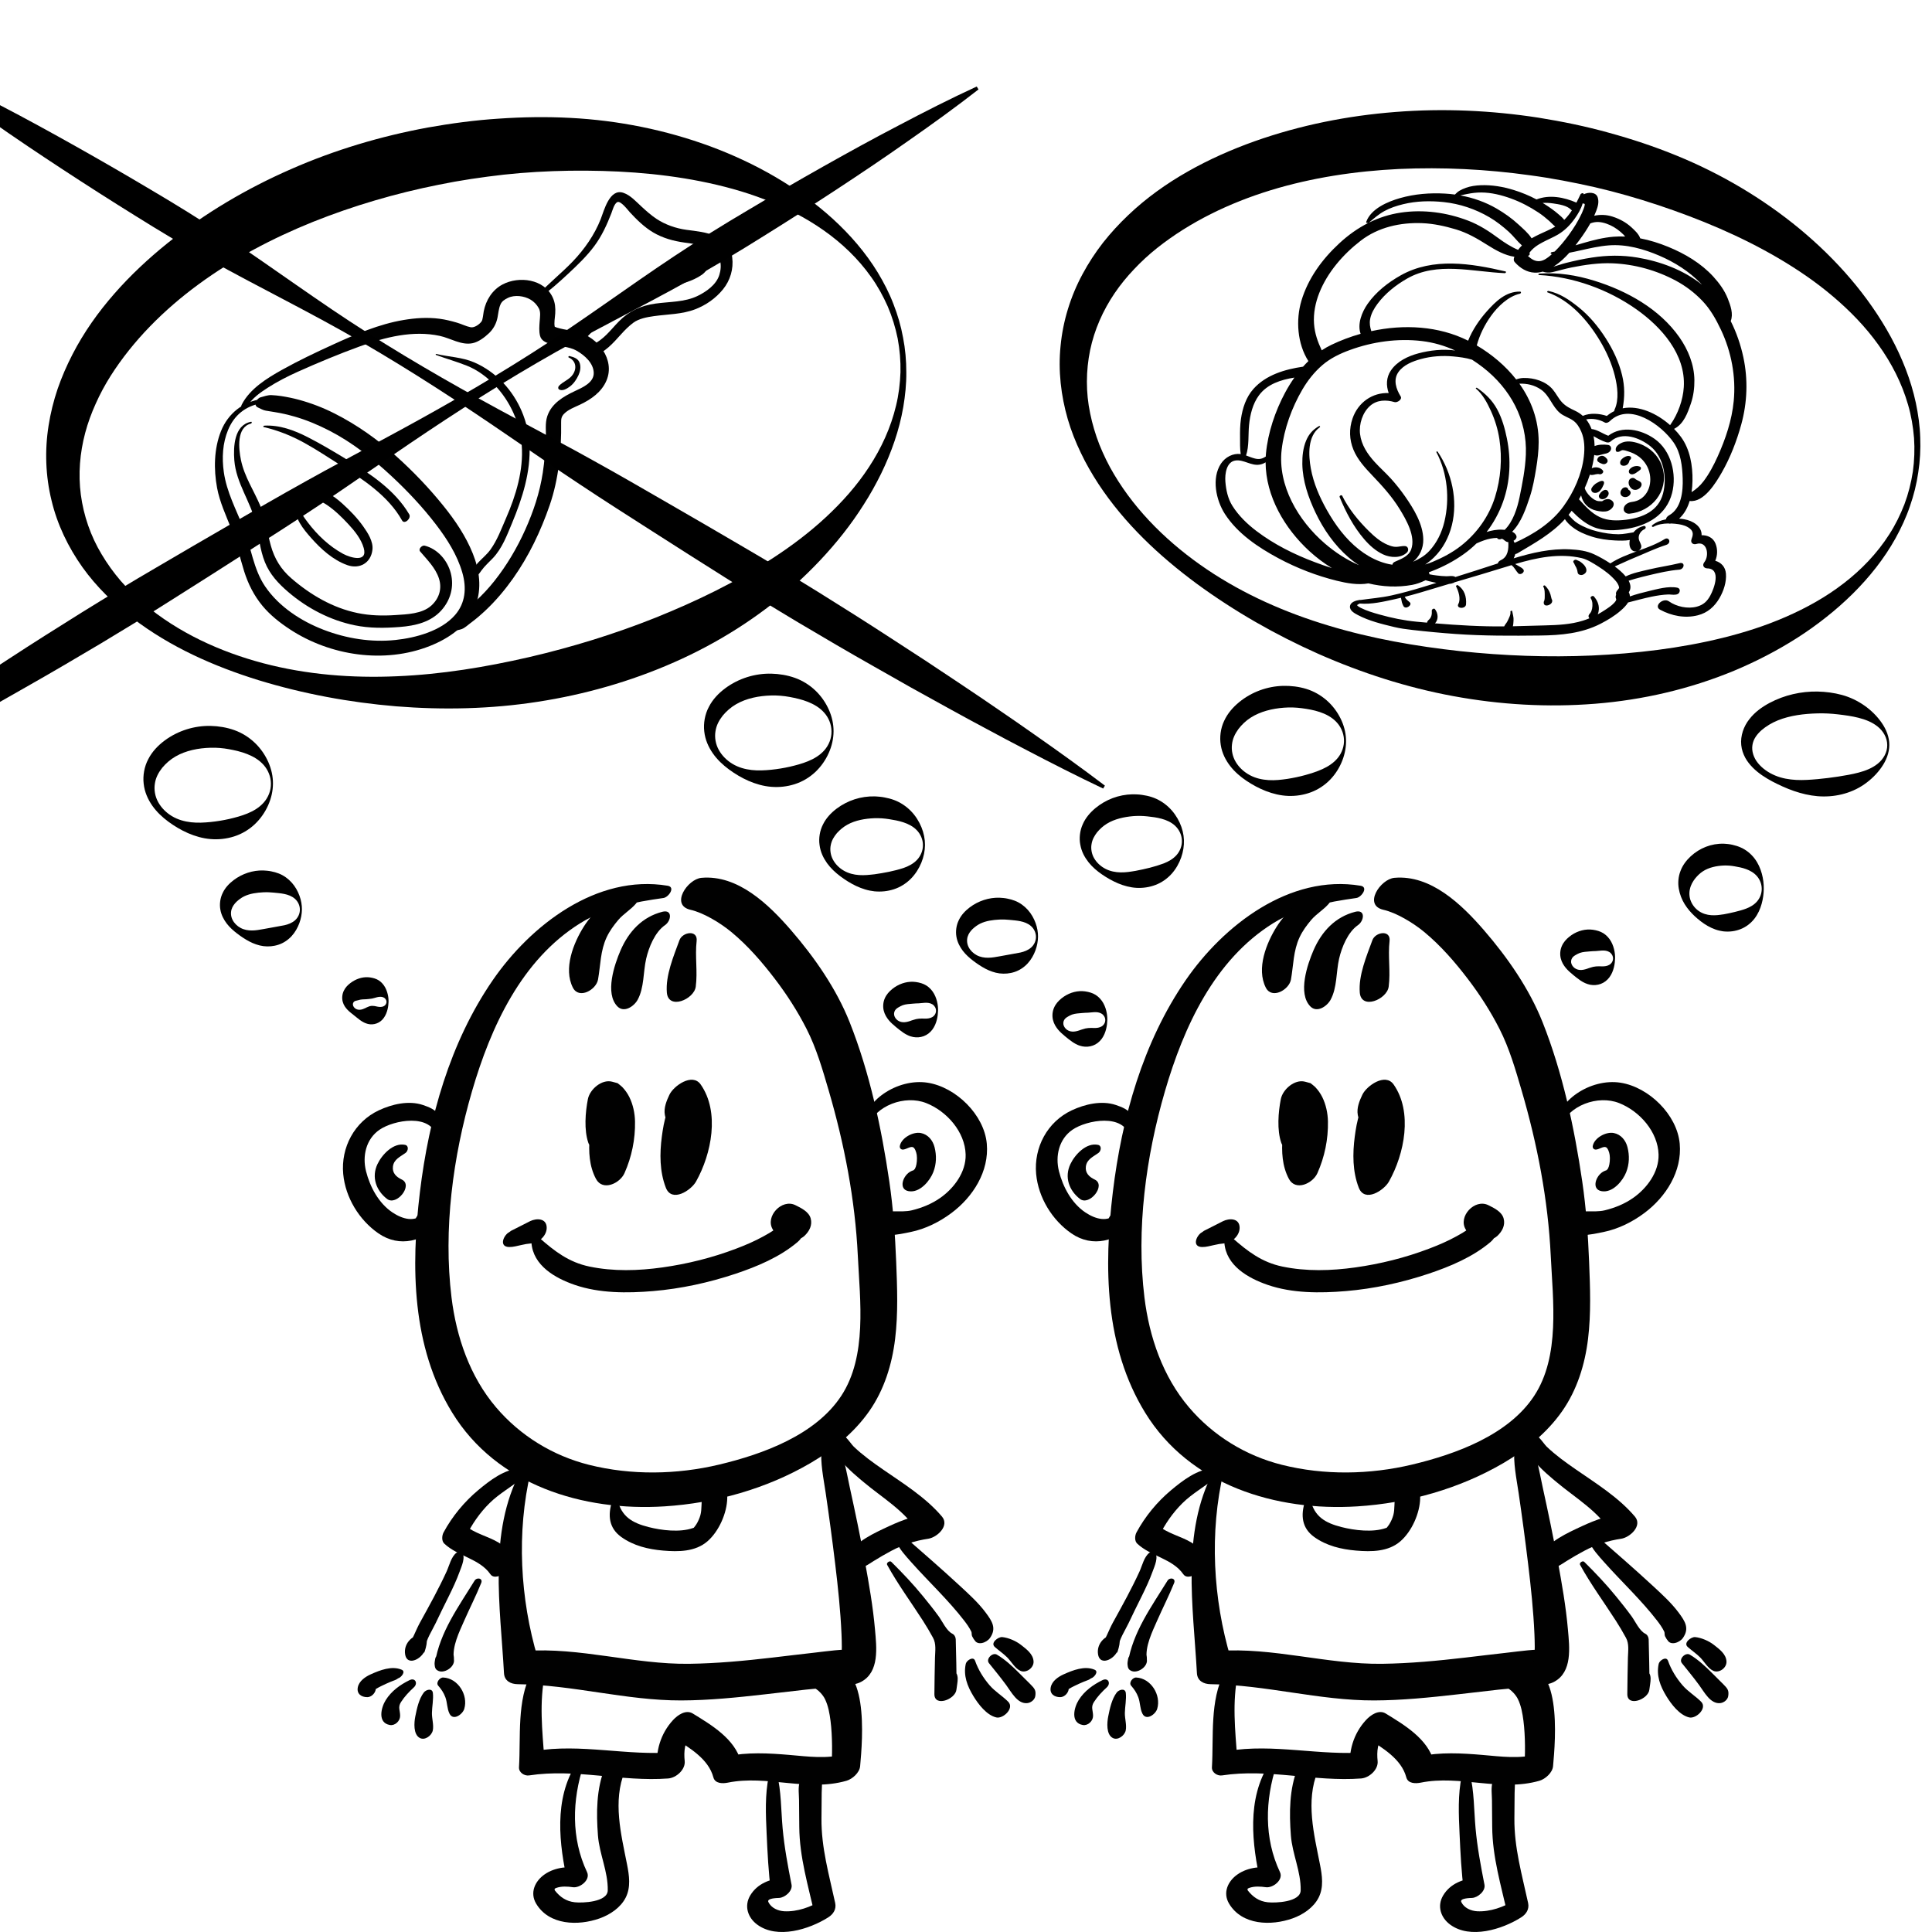 <?xml version="1.0" encoding="utf-8"?>
<!-- Generator: Adobe Illustrator 15.1.0, SVG Export Plug-In . SVG Version: 6.00 Build 0)  -->
<!DOCTYPE svg PUBLIC "-//W3C//DTD SVG 1.1//EN" "http://www.w3.org/Graphics/SVG/1.1/DTD/svg11.dtd">
<svg version="1.1" id="Layer_1" xmlns="http://www.w3.org/2000/svg" xmlns:xlink="http://www.w3.org/1999/xlink" x="0px" y="0px"
	 width="566.93px" height="566.93px" viewBox="0 0 566.93 566.93" enable-background="new 0 0 566.93 566.93" xml:space="preserve">
<path fill="#010101" d="M453.142,176.26C453.065,176.374,453.095,176.372,453.142,176.26L453.142,176.26z"/>
<path fill="#010101" d="M455.326,175.808c-0.011-0.033-0.021-0.069-0.035-0.111c-0.133-0.414-0.192-0.847-0.319-1.262
	c-0.321-1.051-0.821-1.829-1.602-2.595c-0.174-0.169-0.651,0.076-0.503,0.312c0.472,0.744,0.421,1.842,0.424,2.7
	c0.002,0.426,0.004,0.851-0.102,1.266c-0.015,0.061-0.031,0.106-0.048,0.143c0.029-0.042,0.07-0.097,0.136-0.169
	c-0.219,0.248-0.305,0.543-0.276,0.869c0.12,1.329,2.262,0.601,2.452-0.376c0.041-0.21,0.06-0.406-0.038-0.605
	C455.373,175.892,455.345,175.84,455.326,175.808z"/>
<path fill="#010101" d="M427.777,171.721c-0.198-0.128-0.626,0.139-0.496,0.381c0.7,1.306,1.438,3.69,0.667,5.109
	c-0.777,1.427,2.132,1.595,2.247,0.146C430.372,175.143,429.732,172.98,427.777,171.721z"/>
<path fill="#010101" d="M464.826,165.796c-0.293-0.332-0.639-0.618-0.991-0.885c-0.382-0.29-0.819-0.397-1.239-0.614
	c-0.433-0.222-1.225,0.333-0.831,0.79c0.164,0.19,0.25,0.449,0.346,0.678c0.116,0.276,0.315,0.536,0.444,0.812
	c0.206,0.436,0.338,0.908,0.388,1.384c0.028,0.267,0.211,0.549,0.471,0.645c0.035,0.014,0.071,0.027,0.105,0.04
	c0.619,0.23,1.193,0.002,1.646-0.443C465.887,167.491,465.401,166.447,464.826,165.796z"/>
<path fill="#010101" d="M400.263,158.172c1.548,1.813,3.392,3.478,5.566,4.498c2.17,1.018,5.219,1.208,7.036-0.554
	c0.612-0.593,0.403-1.804-0.548-1.877c-0.896-0.068-1.704,0.209-2.593,0.234c-0.862,0.025-1.756-0.284-2.542-0.611
	c-2.113-0.88-3.898-2.439-5.511-4.026c-3.019-2.972-5.94-6.525-7.812-10.349c-0.184-0.376-0.909-0.015-0.752,0.369
	C394.92,150.265,397.154,154.529,400.263,158.172z"/>
<path fill="#010101" d="M506.997,87.595c-0.946-2.39-2.509-4.528-4.231-6.415c-3.581-3.924-8.342-6.736-13.219-8.735
	c-2.645-1.084-5.414-1.968-8.24-2.503c-0.383-1.258-1.761-2.487-2.571-3.232c-1.613-1.485-3.527-2.504-5.606-3.164
	c-1.713-0.544-3.57-0.626-5.322-0.235c0.211-0.468,0.409-0.938,0.59-1.416c0.487-1.293,0.868-2.597,0.441-3.958
	c-0.535-1.708-2.886-1.549-4.105-0.917c-0.004,0.002-0.008,0.004-0.011,0.006c-0.002-0.017-0.001-0.033-0.003-0.049
	c-0.036-0.494-0.791-0.254-0.932,0.043c-0.392,0.828-0.782,1.641-1.199,2.434c-3.634-1.581-7.937-2.419-11.71-0.931
	c-2.129-1.126-4.371-2.048-6.661-2.759c-3.15-0.979-6.43-1.541-9.735-1.409c-1.447,0.058-2.954,0.266-4.323,0.749
	c-0.673,0.238-1.305,0.538-1.926,0.887c-0.541,0.304-0.879,0.723-1.306,1.097c-0.963-0.131-1.933-0.225-2.904-0.28
	c-4.441-0.252-8.905,0.1-13.195,1.323c-3.614,1.029-8.513,3.1-9.907,6.938c-0.134,0.371,0.322,0.427,0.616,0.341
	c-3.075,1.544-5.911,3.57-8.536,5.998c-5.003,4.627-9.128,10.229-11.104,16.813c-1.699,5.667-1.219,12.651,2.04,17.74
	c-0.543,0.526-1.066,1.074-1.571,1.639c-5.333,0.779-10.858,2.4-14.545,6.512c-2.183,2.436-3.222,5.677-3.68,8.857
	c-0.254,1.771-0.281,3.58-0.262,5.367c0.019,1.589-0.056,3.303,0.196,4.904c-2.279-0.303-4.539,0.904-5.799,2.815
	c-2.819,4.272-1.445,10.738,1.162,14.771c3.722,5.759,9.769,9.802,15.707,12.991c5.37,2.882,11.224,5.147,17.142,6.604
	c2.916,0.717,6.226,1.318,9.261,0.767c4.167,1.009,8.509,1.233,12.839,0.445c1.347-0.245,2.595-0.737,3.833-1.317
	c0.035-0.016,0.067-0.034,0.1-0.051c0.646,0.22,1.35,0.361,1.949,0.504c0.374,0.089,0.794,0.185,1.236,0.275
	c-1.319,0.405-2.641,0.811-3.96,1.214c-3.066,0.932-6.154,1.792-9.282,2.484c-2.982,0.66-5.979,0.874-8.981,1.315
	c-0.071-0.024-0.158-0.032-0.267-0.016c-1.051,0.156-2.771,0.583-2.882,1.914c-0.104,1.244,1.356,2.018,2.287,2.513
	c3.275,1.742,7.121,2.666,10.708,3.53c1.772,0.427,3.516,0.652,5.334,0.86c4.212,0.486,8.434,0.877,12.663,1.179
	c8.253,0.589,16.475,0.542,24.739,0.454c6.151-0.065,12.274-0.607,17.825-3.462c2.091-1.075,4.165-2.333,5.935-3.885
	c0.708-0.621,1.57-1.436,2.119-2.351c2.292-0.57,4.571-1.22,6.885-1.695c1.615-0.332,3.246-0.591,4.896-0.655
	c1.041-0.041,3.134,0.563,3.377-1.001c0.078-0.508-0.22-0.896-0.721-0.992c-2.665-0.518-5.88,0.414-8.453,1.025
	c-1.774,0.421-3.648,0.902-5.442,1.542c-0.007-0.37-0.096-0.747-0.29-1.124c-0.015-0.027-0.031-0.05-0.046-0.076
	c0.744-1.078,0.581-2.264-0.039-3.408c0.611-0.176,1.217-0.379,1.817-0.549c1.417-0.397,2.845-0.755,4.274-1.093
	c2.852-0.672,5.816-1.369,8.74-1.6c1.55-0.124,1.836-2.332,0.115-1.914c-2.98,0.722-6.034,1.144-9.021,1.86
	c-2.137,0.511-4.704,1.004-6.788,2.036c-0.936-1.14-2.179-2.171-3.216-2.924c1.938-0.839,3.846-1.769,5.796-2.567
	c3.059-1.251,6.148-2.75,9.293-3.752c1.633-0.52,0.892-2.536-0.478-1.688c-2.362,1.463-5.019,2.431-7.678,3.397
	c0.603-0.31,1.026-0.928,0.814-1.654c-0.265-0.903-0.822-1.447-0.697-2.479c0.113-0.934,0.803-1.795,1.643-2.166
	c0.639-0.282,0.461-1.156-0.273-0.962c-1.192,0.315-2.18,0.943-2.921,1.864c-1.472,0.196-2.864,0.56-4.397,0.558
	c-2.107,0-4.204-0.339-6.247-0.84c-1.995-0.49-3.977-1.275-5.725-2.359c-1.101-0.683-1.884-1.579-2.681-2.5
	c0.211-0.264,0.421-0.531,0.622-0.808c0.093-0.128,0.183-0.258,0.276-0.388c1.844,1.892,3.834,3.673,6.29,4.717
	c3.131,1.331,6.618,1.111,9.897,0.589c6.159-0.983,11.659-4.133,13.292-10.491c1.436-5.592-0.274-12.491-5.128-15.91
	c-3.969-2.796-9.582-3.977-13.597-0.917c-1.65-0.607-3.185-1.787-4.911-1.977c-0.385-1.017-0.902-1.966-1.575-2.808
	c1.811-0.423,3.896,0.018,5.438,0.89c0.521,0.294,1.159-0.053,1.532-0.413c5.825-5.658,15.169,1.173,18.703,6.304
	c2.102,3.05,2.535,6.928,2.652,10.546c0.121,3.723-0.364,8.788-3.991,10.803c-0.575,0.321-0.86,0.763-0.923,1.182
	c-1.479,0.284-2.88,0.821-3.985,1.698c-0.348,0.275-0.014,0.677,0.35,0.474c1.229-0.691,2.802-0.942,4.351-0.961
	c0.237,0.082,0.523,0.095,0.846,0.01c0.777,0.031,1.532,0.111,2.217,0.217c1.173,0.18,2.396,0.556,3.313,1.334
	c1.082,0.919,0.845,1.922,0.407,3.085c-0.361,0.959,0.426,1.675,1.406,1.375c3.2-0.985,3.926,3.35,2.354,5.355
	c-0.692,0.88-0.189,1.779,0.887,1.807c4.16,0.109,1.994,5.924,0.868,7.981c-0.925,1.691-2.006,2.71-3.905,3.237
	c-2.667,0.742-6.004,0.029-8.245-1.552c-1.672-1.18-4.563,1.4-2.587,2.458c3.406,1.824,7.299,2.601,11.089,1.638
	c2.867-0.729,4.894-2.553,6.344-5.044c1.224-2.107,2.083-4.692,1.895-7.149c-0.155-2.061-1.427-3.3-3.133-3.806
	c0.672-1.577,0.73-3.346,0.085-5.008c-0.697-1.792-2.365-2.521-4.089-2.488c0.084-2.639-2.606-4.259-5.125-4.688
	c-0.474-0.082-0.975-0.14-1.485-0.176c1.53-1.361,2.503-3.196,3.099-5.187c4.164,0.548,7.711-5.353,9.428-8.35
	c2.504-4.376,4.375-9.23,5.714-14.086c1.777-6.447,2.018-13.207,0.615-19.749c-0.77-3.595-2.002-7.228-3.706-10.601
	C508.697,92.134,507.808,89.64,506.997,87.595z M486.913,75.024c4.498,1.929,8.759,4.615,12.165,8.148
	c0.118,0.125,0.231,0.252,0.348,0.378c-5.382-4.327-12.219-6.851-18.951-7.976c-4.454-0.745-8.856-0.691-13.315-0.002
	c-2.578,0.397-5.123,0.95-7.653,1.585c-1.241,0.31-2.45,0.765-3.676,1.1c0.104-0.065,0.207-0.13,0.311-0.197
	c1.592-1.036,3.049-2.411,4.374-3.899c1.05-0.19,2.093-0.429,3.133-0.659c2.813-0.625,5.61-1.285,8.489-1.504
	C477.205,71.612,482.294,73.043,486.913,75.024z M448.467,75.049c0.3-0.096,0.676-0.624,0.282-0.773
	c1.802-2.741,5.784-3.878,8.443-5.461c1.994-1.187,3.548-2.772,4.895-4.656c0.964-1.347,1.862-2.858,2.326-4.468
	c0.011,0.006,0.158,0.042,0.594,0.138c0.014,0.081,0.029,0.171,0.029,0.22c0.004,0.441-0.522,1.78-0.852,2.498
	c-1.043,2.274-2.402,4.445-3.844,6.417c-1.233,1.69-2.614,3.374-4.133,4.852c-0.297,0.073-0.594,0.139-0.897,0.188
	c-0.306,0.048-0.42,0.548-0.031,0.52c0.062-0.004,0.123-0.006,0.185-0.01c-0.138,0.123-0.271,0.248-0.411,0.366
	c-0.888,0.761-1.981,1.6-3.182,1.743c-1.391,0.166-2.562-0.614-3.533-1.535C448.381,75.073,448.423,75.062,448.467,75.049z
	 M467.758,65.243c1.583-0.324,3.301,0.179,4.729,0.828c1.474,0.672,2.792,1.669,3.94,2.801c0.16,0.158,0.313,0.343,0.466,0.542
	c-1.131-0.051-2.264-0.041-3.396,0.05c-3,0.243-5.968,0.992-8.847,1.835c-0.775,0.227-1.55,0.454-2.326,0.678
	c0.433-0.557,0.85-1.115,1.248-1.663c1.098-1.512,2.171-3.103,3.1-4.764C467.021,65.422,467.379,65.321,467.758,65.243z
	 M464.413,59.69c0.003-0.013,0.007-0.026,0.011-0.04c0.056,0.018,0.107,0.038,0.169,0.053
	C465.026,59.803,464.447,59.688,464.413,59.69z M455.742,59.692c1.647,0.244,4.093,0.583,5.299,1.868
	c0.068,0.073,0.142,0.132,0.218,0.181c-0.581,0.885-1.232,1.731-1.991,2.526c-0.084,0.088-0.174,0.168-0.261,0.252
	c-0.479-0.658-1.188-1.223-1.721-1.687c-1.214-1.054-2.54-1.977-3.892-2.843c-0.234-0.151-0.476-0.295-0.716-0.44
	C453.716,59.484,454.765,59.548,455.742,59.692z M430.643,56.904c1.341-0.278,2.659-0.425,4.03-0.42
	c2.955,0.01,5.93,0.758,8.693,1.757c2.833,1.023,5.525,2.431,8.033,4.092c1.146,0.758,2.226,1.623,3.25,2.537
	c0.577,0.514,1.114,1.132,1.728,1.624c-0.73,0.427-1.494,0.808-2.287,1.17c-1.532,0.701-3.157,1.404-4.65,2.273
	c-1.007-1.581-2.621-2.926-3.91-4.113c-1.922-1.768-4.066-3.286-6.32-4.599c-3.303-1.924-6.937-3.198-10.683-3.879
	C429.245,57.162,430.01,57.034,430.643,56.904z M406.191,61.963c1.738-0.96,3.645-1.577,5.566-2.045
	c3.864-0.944,7.906-1.035,11.848-0.622c4.754,0.497,9.339,2.042,13.456,4.456c2.038,1.195,3.904,2.668,5.659,4.246
	c1.343,1.208,2.497,2.808,3.882,4.029c-0.411,0.397-0.788,0.827-1.126,1.295c-2.076-0.869-4.063-2.166-5.758-3.417
	c-2.779-2.054-5.646-3.912-8.885-5.152c-6.257-2.401-13.168-3.362-19.818-2.359c-3.327,0.502-6.417,1.506-9.299,2.931
	C403.153,64.106,404.531,62.881,406.191,61.963z M417.251,100.078c3.412,0.404,6.675,1.371,9.753,2.766
	c-3.602-0.489-7.426-0.05-10.762,0.835c-3.067,0.814-6.289,2.339-8.106,5.049c-1.396,2.078-1.4,4.422-0.632,6.614
	c-4.727-0.208-8.996,2.715-10.615,7.465c-1.043,3.057-0.955,6.178,0.27,9.164c1.188,2.898,3.424,5.336,5.558,7.569
	c2.965,3.106,5.733,6.153,7.998,9.837c1.911,3.11,4.782,8.054,3.377,11.864c-0.76,2.062-3.003,2.785-4.837,3.63
	c-0.405,0.187-0.636,0.521-0.672,0.839c-0.062-0.008-0.123-0.017-0.186-0.026c-1.215-0.184-2.398-0.519-3.547-0.953
	c-2.205-0.833-4.226-2.042-6.076-3.494c-3.936-3.095-6.973-7.232-9.415-11.562c-2.15-3.815-3.931-7.902-4.711-12.227
	c-0.694-3.854-1.003-9.469,2.619-12.063c0.259-0.185,0.005-0.486-0.248-0.337c-1.79,1.053-2.935,2.309-3.743,4.231
	c-0.902,2.142-1.161,4.603-1.12,6.908c0.094,4.96,1.743,9.753,3.85,14.192c2.349,4.952,5.579,9.601,9.741,13.196
	c0.968,0.836,2.006,1.607,3.095,2.294c-3.689-1.566-7.111-3.83-10.121-6.421c-7.74-6.664-13.859-16.966-12.629-27.501
	c0.717-6.132,2.979-12.338,6.083-17.648c1.554-2.655,3.508-5.129,5.84-7.141c2.379-2.052,5.182-3.387,8.117-4.458
	C402.827,100.259,410.158,99.236,417.251,100.078z M464.007,126.655c0.989,2.271,1.045,4.907,0.759,7.329
	c-0.609,5.205-2.915,10.371-5.973,14.592c-3.562,4.918-8.864,8.262-14.346,10.719c-0.088-0.209-0.191-0.414-0.313-0.612
	c0.697-0.383,1.164-1.011,0.695-1.744c-0.259-0.402-0.646-0.695-1.096-0.913c2.674-2.692,4.084-6.884,5.199-10.266
	c0.877-2.659,1.37-5.493,1.828-8.251c0.429-2.581,0.745-5.175,0.747-7.794c0.004-6.445-2.154-12.224-5.667-17.138
	c2.261-0.045,4.394,0.374,6.409,1.783c2.473,1.728,3.214,4.936,5.524,6.847c1.13,0.934,2.6,1.335,3.8,2.164
	C462.736,124.17,463.454,125.387,464.007,126.655z M447.747,133.423c-0.179,4.219-1.003,8.354-1.847,12.476
	c-0.644,3.148-1.883,7.155-4.36,9.58c-0.261-0.026-0.515-0.043-0.751-0.054c-1.546-0.075-3.077,0.227-4.553,0.676
	c2.041-2.658,3.671-5.631,4.798-8.787c2.145-6.007,2.416-12.405,1.158-18.635c-0.596-2.952-1.438-5.975-2.893-8.629
	c-1.455-2.657-3.423-4.536-5.885-6.25c-0.146-0.101-0.472,0.1-0.308,0.237c1.976,1.649,3.308,4.177,4.364,6.486
	c1.213,2.65,2.072,5.445,2.515,8.328c0.87,5.688,0.426,11.538-1.287,17.03c-1.768,5.672-5.351,10.653-10.012,14.303
	c-2.501,1.958-5.349,3.457-8.272,4.677c-0.722,0.302-1.461,0.561-2.208,0.792c0.926-0.611,1.793-1.312,2.585-2.083
	c2.627-2.559,4.364-5.887,5.245-9.428c1.823-7.325,0.01-15.441-4.179-21.618c-0.108-0.158-0.446-0.003-0.353,0.174
	c3.258,6.105,3.94,13.703,2.349,20.379c-0.76,3.185-2.2,6.191-4.438,8.597c-1.387,1.491-3.029,2.401-4.759,3.176
	c1.887-1.525,3.042-3.924,2.998-6.559c-0.075-4.541-2.827-9.013-5.338-12.615c-1.275-1.827-2.662-3.581-4.157-5.232
	c-1.525-1.685-3.234-3.187-4.764-4.871c-2.117-2.332-3.917-5.019-4.297-8.21c-0.348-2.925,0.725-6.333,2.974-8.296
	c2.017-1.761,4.693-1.797,7.145-1.074c0.769,0.228,2.36-0.77,1.792-1.685c-1.316-2.123-2.239-4.828-0.68-7.086
	c1.488-2.152,4.211-3.201,6.633-3.867c3.063-0.842,6.34-1.058,9.498-0.763c1.687,0.158,3.687,0.387,5.492,0.948
	c1.086,0.696,2.145,1.442,3.17,2.234C443.178,114.006,448.184,123.116,447.747,133.423z M369.413,116.03
	c2.468-3.351,6.452-4.586,10.417-5.233c-1.01,1.433-1.925,2.928-2.744,4.455c-2.882,5.376-5.034,11.72-5.598,17.818
	c-0.028,0.304-0.049,0.608-0.066,0.913c-0.993,0.623-1.851,0.889-3.131,0.579c-0.905-0.218-1.763-0.598-2.644-0.909
	c0.935-2.791,0.598-6.045,0.88-8.931C366.822,121.702,367.588,118.508,369.413,116.03z M368.698,155.826
	c-2.716-2.06-5.224-4.486-7.051-7.378c-1.34-2.121-1.879-4.671-2.071-7.141c-0.168-2.158,0.268-5.852,3.028-6.187
	c2.391-0.291,4.538,1.62,7.006,1.223c0.649-0.105,1.248-0.34,1.771-0.684c0.047,9.99,5.598,19.403,12.826,26.044
	c2.037,1.872,4.269,3.557,6.642,5.001c-1.72-0.529-3.416-1.142-5.085-1.769C379.721,162.668,373.855,159.738,368.698,155.826z
	 M426.635,169.111c-0.666-0.185-1.514-0.007-2.203-0.018c-0.951-0.014-1.897-0.104-2.84-0.225c-0.717-0.09-1.429-0.192-2.134-0.341
	c-0.014-0.211-0.073-0.414-0.177-0.594c0.318-0.115,0.632-0.231,0.935-0.349c3.268-1.261,6.4-2.918,9.257-4.946
	c1.349-0.956,2.615-2.02,3.792-3.175c0.738-0.343,1.493-0.651,2.255-0.914c1.222-0.424,2.474-0.68,3.769-0.701
	c0.155,0.343,0.621,0.55,1.238,0.313c0.063-0.024,0.126-0.052,0.188-0.078c0.59,0.219,0.853,0.69,1.433,0.912
	c0.127,0.048,0.28,0.075,0.448,0.081c0.125,2.071-0.088,4.323-2.188,5.299c-0.541,0.251-0.816,0.605-0.888,0.954
	c-0.104,0.034-0.209,0.069-0.313,0.103c-4.041,1.332-8.095,2.622-12.154,3.893C426.946,169.235,426.81,169.159,426.635,169.111z
	 M475.088,172.276c0.024,0.119,0.017,0.23,0.012,0.295c-0.094,0.089-0.388,0.505-0.283,0.416c-0.584,0.501-0.727,1.086-0.586,1.558
	c-0.167,0.368-0.192,0.776,0.002,1.19c0.018,0.038,0.03,0.065,0.041,0.086c-0.016,0.127-0.038,0.25-0.07,0.376
	c-0.017,0.066-0.323,0.485-0.5,0.677c-0.813,0.883-1.889,1.57-2.885,2.223c-0.641,0.421-1.305,0.814-1.983,1.182
	c0.206-0.476,0.313-1.012,0.333-1.498c0.061-1.479-0.527-2.696-1.476-3.785c-0.295-0.339-1.169,0.151-0.903,0.562
	c0.57,0.877,0.583,2.05,0.391,3.048c-0.083,0.433-0.228,0.885-0.496,1.24c-0.264,0.347-0.644,0.658-0.521,1.15
	c0.043,0.176,0.123,0.327,0.241,0.438c-0.631,0.259-1.272,0.496-1.919,0.698c-3.575,1.118-7.373,1.294-11.092,1.386
	c-3.152,0.077-6.305,0.191-9.458,0.255c0.15-0.538,0.152-1.172,0.195-1.671c0.084-0.992-0.227-1.791-0.383-2.744
	c-0.048-0.291-0.57-0.122-0.528,0.137c0.147,0.893-0.48,1.95-0.837,2.734c-0.253,0.553-0.762,1.03-0.991,1.584
	c-6.782,0.061-13.558-0.339-20.314-0.901c1.124-1.113,0.935-2.997-0.022-4.181c-0.273-0.336-0.938,0.071-0.908,0.444
	c0.083,1.032-0.079,2.033-0.893,2.713c-0.241,0.202-0.462,0.51-0.507,0.824c-1.014-0.09-2.026-0.182-3.039-0.275
	c-3.731-0.348-7.297-1.101-10.909-2.108c-1.859-0.519-3.766-1.083-5.495-1.956c-0.427-0.215-0.892-0.492-1.104-0.806
	c0.237-0.192,0.522-0.333,0.8-0.465c3.373,0.31,7.054-0.563,10.318-1.278c0.598-0.13,1.194-0.271,1.789-0.414
	c0,0.044,0.002,0.09,0.019,0.134c0.128,0.402,0.125,0.827,0.254,1.227c0.121,0.373,0.26,0.758,0.458,1.098
	c0.658,1.125,2.725-0.37,1.832-1.14c-0.536-0.461-1.176-0.929-1.465-1.59c2.922-0.743,5.811-1.612,8.693-2.491
	c1.437-0.438,2.872-0.868,4.311-1.296c0.478-0.047,0.928-0.143,1.323-0.308c0.114-0.047,0.218-0.109,0.311-0.179
	c5.185-1.539,10.374-3.051,15.537-4.669c0.384-0.121,0.768-0.239,1.153-0.356c0.866,0.636,1.26,1.64,1.976,2.4
	c0.631,0.668,2.097-0.342,1.489-1.151c-0.303-0.403-0.894-0.694-1.314-0.957c-0.352-0.22-0.711-0.423-1.075-0.617
	c6.346-1.881,13.001-3.271,19.552-1.729c1.617,0.38,3.383,1.521,4.86,2.454c1.884,1.19,3.754,2.62,5.187,4.338
	C474.595,171.044,474.974,171.676,475.088,172.276z M461.402,154.657c1.714,1.34,3.694,2.177,5.753,2.823
	c2.188,0.687,4.476,1.003,6.76,1.113c1.301,0.063,2.904,0.121,4.344-0.134c-0.238,1.139-0.123,2.417,0.775,3.084
	c0.374,0.278,0.846,0.332,1.284,0.232c-2.709,0.986-5.403,1.998-7.78,3.556c-1.505-0.995-3.084-1.889-4.712-2.656
	c-2.26-1.065-4.703-1.354-7.181-1.476c-5.603-0.276-11.112,1.008-16.466,2.64c0.206-0.397,0.363-0.818,0.474-1.251
	c0.244-0.047,0.476-0.131,0.669-0.245c4.98-2.957,10.012-5.723,13.885-9.999C459.77,153.26,460.62,154.049,461.402,154.657z
	 M467.794,128.094c1.136,0.648,2.255,1.263,3.505,1.667c0.444,0.144,0.968,0.114,1.336-0.217c3.361-3.038,8.525-1.106,11.629,1.38
	c3.968,3.179,4.956,9.206,3.74,13.893c-1.329,5.127-6.01,7.117-10.855,7.697c-2.635,0.314-5.256,0.352-7.706-0.778
	c-2.439-1.124-4.315-3.252-6.083-5.209c-0.006-0.007-0.014-0.012-0.021-0.02c0.216-0.376,0.424-0.756,0.627-1.139
	c0.477,2.227,2.089,3.986,4.553,4.5c0.99,0.208,2.269,0.401,3.252,0.075c1.533-0.507,2.646-2.399,0.804-3.315
	c-0.777-0.386-1.693-0.078-2.354,0.385c-0.032,0.022-0.059,0.046-0.089,0.07c-0.375,0.004-0.753-0.002-1.125-0.041
	c-1.537-0.158-3.625-2.355-3.986-3.818c0.585-1.292,1.097-2.616,1.525-3.961c0.176,0.085,0.381,0.126,0.577,0.121
	c0.782-0.024,1.455-0.44,2.239-0.229c0.58,0.157,1.429-0.565,0.961-1.127c-0.771-0.924-2.163-1.136-3.243-0.627
	c0.217-0.851,0.404-1.707,0.552-2.568c0.073-0.442,0.134-0.892,0.182-1.346c0.074,0.034,0.154,0.065,0.242,0.092
	c0.947,0.291,1.945-0.293,2.879-0.428c0.692-0.1,1.358-0.387,1.697-1.044c0.338-0.657,0.01-1.442-0.758-1.547
	c-1.251-0.169-2.717-0.152-3.949,0.326c-0.021-0.977-0.119-1.95-0.307-2.894C467.676,128.026,467.734,128.06,467.794,128.094z
	 M508.747,117.688c-0.54,5.635-2.396,11.134-4.716,16.269c-1.152,2.55-2.471,5.075-4.171,7.306c-1.044,1.37-2.19,2.315-3.48,3.157
	c0.166-1.112,0.247-2.232,0.268-3.308c0.085-4.43-0.716-9.279-3.39-12.908c-0.593-0.805-1.272-1.598-2.022-2.357
	c0.051-0.019,0.102-0.04,0.151-0.068c2.719-1.447,3.84-4.588,4.784-7.352c0.759-2.218,1.065-4.573,1.036-6.911
	c-0.057-4.523-1.832-8.873-4.395-12.537c-5.834-8.339-15.416-13.638-24.956-16.598c-5.272-1.636-10.638-2.493-16.149-2.087
	c-0.26,0.019-0.43,0.391-0.089,0.41c10.105,0.529,20.3,4.232,28.544,10.047c7.359,5.192,14.54,13.23,13.933,22.852
	c-0.243,3.831-1.72,7.896-3.921,11.01c-0.035,0.049-0.063,0.098-0.089,0.146c-3.882-3.441-9.153-5.875-13.921-4.946
	c0.609-3.303,0.629-6.384-0.172-9.708c-0.937-3.884-2.681-7.536-4.83-10.887c-2.159-3.365-4.797-6.553-7.928-9.055
	c-2.73-2.183-5.414-4.05-8.869-4.793c-0.206-0.045-0.563,0.314-0.279,0.414c6.728,2.372,11.859,8.302,15.424,14.245
	c1.912,3.192,3.46,6.666,4.357,10.281c0.752,3.022,1.284,6.925-0.07,9.857c-0.083,0.179-0.115,0.336-0.11,0.473
	c-0.751,0.365-1.479,0.834-2.176,1.416c-2.161-0.734-4.914-0.944-7.051-0.02c-0.636-0.577-1.376-1.077-2.226-1.48
	c-1.466-0.695-2.766-1.311-3.889-2.522c-1.051-1.132-1.718-2.586-2.722-3.767c-2.049-2.409-5.466-3.418-8.528-3.354
	c-0.729,0.016-1.485,0.159-2.185,0.429c-3.119-3.978-7.13-7.342-11.566-9.978c0.857-3.111,2.262-5.975,4.154-8.629
	c1.948-2.734,5.069-5.782,8.483-6.54c0.368-0.082,0.509-0.619,0.037-0.626c-4.114-0.06-7.132,2.881-9.731,5.801
	c-2.157,2.422-4.229,5.445-5.472,8.603c-8.682-4.342-18.879-4.879-28.42-2.798c-0.36-1.161-0.579-2.244-0.339-3.555
	c0.299-1.631,1.173-3.131,2.146-4.447c2.267-3.064,5.405-5.543,8.697-7.423c8.823-5.041,19.146-1.994,28.664-1.59
	c0.276,0.01,0.549-0.429,0.187-0.515c-10.063-2.364-21.248-4.16-30.7,1.144c-3.716,2.083-7.277,4.865-9.734,8.379
	c-1.686,2.411-3.066,5.891-2.057,8.79c-2.985,0.843-5.878,1.938-8.61,3.248c-0.976,0.468-1.904,1.008-2.798,1.597
	c-1.168-2.498-2.055-4.922-2.261-7.815c-0.217-3.055,0.414-6.173,1.534-9.008c2.408-6.088,7.034-11.394,12.178-15.354
	c5.152-3.969,11.646-5.393,18.047-5.14c3.339,0.131,6.657,0.868,9.849,1.819c3.379,1.007,6.27,2.695,9.231,4.565
	c2.4,1.518,5.119,3.066,7.955,3.479c-0.008,0.02-0.017,0.038-0.023,0.058c-0.216,0.589-0.271,1.075,0.181,1.574
	c1.529,1.689,3.453,2.932,5.781,3.027c0.816,0.034,1.603-0.078,2.363-0.291c0.891,0.294,1.855,0.364,2.785,0.156
	c1.891-0.424,3.729-0.999,5.635-1.377c3.945-0.787,8.063-1.394,12.096-1.228c6.466,0.266,12.901,2.051,18.594,5.114
	c2.869,1.546,5.475,3.529,7.729,5.883c2.357,2.462,4.014,5.419,5.463,8.48C508.066,103.25,509.433,110.512,508.747,117.688z"/>
<path fill="#010101" d="M475.195,132.504c0.355-0.154,0.585-0.406,0.976-0.414c0.495-0.01,1.16,0.226,1.629,0.378
	c1.115,0.362,2.202,0.844,3.141,1.552c1.684,1.275,2.808,3.093,3.187,5.17c0.695,3.81-1.253,7.629-5.245,8.095
	c-1.032,0.12-2.166,0.712-2.402,1.822c-0.218,1.011,0.72,1.722,1.665,1.634c6.5-0.604,11.468-6.533,9.809-13.103
	c-0.775-3.072-2.843-5.557-5.685-6.942c-1.556-0.757-3.674-1.396-5.402-1.072c-1.172,0.219-3.143,1.213-2.683,2.69
	C474.308,132.719,474.922,132.623,475.195,132.504z"/>
<path fill="#010101" d="M478.199,135.036c0.006-0.005,0.013-0.011,0.019-0.017c0.561-0.333,0.605-1.122-0.119-1.192
	c-0.424-0.128-0.996,0.098-1.352,0.279c-0.561,0.283-1.259,0.862-1.325,1.527c-0.135,1.341,1.739,1.289,2.344,0.435
	C478.011,135.725,478.106,135.418,478.199,135.036z"/>
<path fill="#010101" d="M480.065,136.759c-0.23,0.033-0.456,0.066-0.677,0.139c-0.461,0.155-0.799,0.401-1.132,0.751
	c-0.32,0.341-0.422,0.927-0.057,1.273c0.497,0.473,1.284,0.242,1.774-0.1c0.001,0,0.003-0.002,0.005-0.004
	c0.05-0.031,0.116-0.072,0.203-0.126c0.078-0.054,0.149-0.117,0.227-0.175c0.021-0.011,0.042-0.023,0.063-0.035
	c0.156-0.084,0.286-0.18,0.412-0.289c0.038-0.029,0.076-0.062,0.112-0.093c0-0.001,0.004-0.002,0.005-0.002
	c0.233-0.141,0.454-0.312,0.514-0.596c0.067-0.314-0.15-0.562-0.45-0.62c-0.03-0.006-0.054-0.012-0.073-0.019
	c-0.005-0.002-0.01-0.006-0.015-0.01c-0.259-0.091-0.296-0.098-0.109-0.021C480.602,136.733,480.341,136.721,480.065,136.759z
	 M481.157,136.977c-0.034-0.022-0.068-0.046-0.103-0.068C481.084,136.927,481.117,136.948,481.157,136.977z M480.969,136.857
	C480.93,136.843,480.928,136.836,480.969,136.857L480.969,136.857z"/>
<path fill="#010101" d="M477.903,141.531c0.006,0.078,0.014,0.152,0.012,0.231c-0.007,0.223,0.055,0.435,0.147,0.638
	c0.173,0.377,0.458,0.795,0.791,1.039c0.678,0.495,1.551,0.379,2.202-0.124c0.302-0.233,0.556-0.563,0.638-0.942
	c0.109-0.506-0.142-0.854-0.546-1.113c-0.277-0.179-0.6-0.282-0.886-0.449c-0.027-0.018-0.046-0.03-0.058-0.037
	c-0.094-0.063-0.174-0.11-0.275-0.164c-0.001-0.009-0.009-0.024-0.035-0.057c-0.068-0.08-0.164-0.127-0.266-0.162
	c-0.211-0.158-0.497-0.183-0.769-0.112c-0.335,0.086-0.813,0.394-0.843,0.783C478.002,141.253,477.885,141.305,477.903,141.531z"/>
<path fill="#010101" d="M478.218,145.282c0.134-0.153,0.223-0.328,0.271-0.524c0.056-0.266-0.018-0.464-0.163-0.666
	c0.022,0.031,0.045,0.062,0.068,0.092c-0.033-0.048-0.065-0.094-0.101-0.138c-0.008-0.009-0.012-0.018-0.019-0.026
	c-0.016-0.019-0.029-0.037-0.043-0.057c0.017,0.024,0.034,0.048,0.052,0.071c-0.101-0.127-0.211-0.23-0.377-0.293
	c-0.007-0.002-0.012-0.007-0.02-0.01c-0.007-0.007-0.017-0.014-0.023-0.022c-0.013-0.021-0.026-0.042-0.037-0.064
	c-0.015-0.031-0.023-0.063-0.034-0.096c-0.012-0.04-0.032-0.074-0.058-0.107c-0.093-0.32-0.499-0.463-0.802-0.45
	c-0.43,0.02-0.861,0.267-1.073,0.646c-0.34,0.399-0.472,0.962-0.254,1.459c0.239,0.542,0.851,0.823,1.416,0.771
	C477.481,145.827,477.915,145.638,478.218,145.282z M477.906,143.781c-0.001,0-0.001-0.002-0.003-0.002
	c0.029,0.039,0.058,0.076,0.087,0.116C477.962,143.856,477.933,143.82,477.906,143.781z"/>
<path fill="#010101" d="M471.362,135.944c0.285-0.221,0.5-0.6,0.34-0.959c0.004,0.108-0.015,0.049-0.06-0.177
	c-0.053-0.106-0.163-0.217-0.243-0.31c-0.082-0.095-0.172-0.184-0.262-0.273c-0.134-0.133-0.298-0.233-0.459-0.329
	c-0.188-0.111-0.392-0.156-0.61-0.146c-0.101,0.016-0.202,0.031-0.302,0.046c-0.362,0.138-0.407,0.153-0.132,0.044
	c-0.415,0.093-0.743,0.407-0.867,0.808c0.013-0.04,0.025-0.081,0.037-0.121c-0.18,0.278-0.14,0.705,0.106,0.93
	c0.369,0.337,0.882,0.531,1.297,0.675C470.609,136.274,471.02,136.208,471.362,135.944z"/>
<path fill="#010101" d="M468.669,141.663c-0.625,0.294-1.232,0.928-1.582,1.501c-0.293,0.479-0.107,1.108,0.394,1.349
	c0.698,0.336,1.587-0.006,2.067-0.558c0.335-0.384,0.698-0.95,0.865-1.436c-0.034,0.097,0.139-0.231,0.158-0.281
	c0.092-0.244,0.154-0.454,0.113-0.716c-0.064-0.397-0.456-0.446-0.784-0.392C469.432,141.209,469.085,141.466,468.669,141.663z"/>
<path fill="#010101" d="M469.723,144.521c-0.155,0.196-0.282,0.403-0.418,0.613c-0.279,0.43-0.088,1.019,0.359,1.233
	c0.298,0.143,0.651,0.143,0.966,0.062c0.384-0.1,0.646-0.306,0.926-0.571c0.375-0.356,0.666-1.028,0.388-1.527
	c0.009,0.034,0.019,0.067,0.027,0.101c-0.057-0.188-0.124-0.327-0.266-0.447c-0.144-0.183-0.428-0.249-0.64-0.24
	c-0.206,0.009-0.396,0.079-0.567,0.181c-0.229,0.105-0.403,0.251-0.584,0.432C470.356,143.914,469.658,144.602,469.723,144.521z"/>
<g>
	<path d="M562.895,138.645c-0.479,3.367-1.322,6.707-2.452,9.93c-1.094,3.243-2.554,6.352-4.204,9.356
		c-3.333,6.001-7.667,11.434-12.573,16.304c-2.466,2.422-5.057,4.735-7.791,6.876c-2.716,2.167-5.558,4.186-8.495,6.063
		c-5.878,3.748-12.114,6.97-18.576,9.666c-12.942,5.356-26.771,8.562-40.707,9.667c-13.954,1.119-27.965,0.292-41.683-2.246
		c-13.625-2.504-26.954-6.829-39.567-12.394c-12.614-5.615-24.6-12.462-35.659-20.567c-11.007-8.132-21.188-17.642-28.865-29.299
		c-1.897-2.918-3.663-5.948-5.166-9.131c-1.53-3.169-2.839-6.475-3.837-9.902c-1.977-6.846-2.854-14.181-2.1-21.478
		c0.691-7.291,2.92-14.517,6.426-21.022c1.744-3.259,3.772-6.357,6.03-9.261c2.28-2.885,4.769-5.588,7.417-8.096
		c5.288-5.039,11.237-9.26,17.485-12.802c6.25-3.552,12.809-6.438,19.501-8.832c13.401-4.758,27.367-7.532,41.401-8.62
		c14.04-1.116,28.162-0.458,42.012,1.677c6.917,1.114,13.796,2.517,20.553,4.4c6.764,1.85,13.436,4.057,19.932,6.721
		c12.995,5.304,25.244,12.533,36.071,21.458c10.791,8.938,20.202,19.63,26.834,31.818c3.29,6.093,5.865,12.563,7.305,19.288
		c0.704,3.361,1.188,6.767,1.287,10.191c0.134,3.42-0.043,6.851-0.577,10.226L562.895,138.645z M561.314,138.404
		c0.443-3.278,0.574-6.598,0.343-9.893c-0.272-3.291-0.823-6.558-1.748-9.722c-1.816-6.337-4.863-12.267-8.687-17.575
		c-3.81-5.332-8.406-10.041-13.371-14.244c-4.961-4.217-10.354-7.881-15.933-11.167c-11.18-6.565-23.152-11.538-35.35-15.619
		c-6.111-2.02-12.302-3.804-18.577-5.252c-6.28-1.417-12.608-2.64-18.995-3.493c-12.758-1.783-25.649-2.43-38.458-1.854
		c-12.796,0.618-25.544,2.529-37.686,6.243c-12.114,3.716-23.622,9.275-33.292,16.938c-2.41,1.92-4.674,3.999-6.766,6.225
		c-2.105,2.212-4.042,4.573-5.744,7.09c-3.4,5.03-5.914,10.665-7.166,16.69c-1.231,6.014-1.285,12.362,0.018,18.554
		c0.633,3.097,1.544,6.163,2.711,9.153c1.207,2.972,2.609,5.893,4.277,8.676c6.637,11.193,16.366,20.569,27.271,27.931
		c10.946,7.385,23.184,12.741,35.763,16.51c12.602,3.811,25.51,6.042,38.489,7.473c12.89,1.38,25.892,1.856,38.786,1.286
		c12.895-0.602,25.779-2.08,38.38-5.196c6.295-1.555,12.512-3.542,18.485-6.155c5.972-2.603,11.738-5.795,16.93-9.811
		c5.198-3.99,9.827-8.805,13.386-14.368c1.794-2.771,3.252-5.752,4.453-8.831c1.16-3.1,1.974-6.311,2.48-9.597L561.314,138.404z"/>
</g>
<g id="meat">
	<path fill="#010101" d="M76.813,117.098c-5.502,0.731-9.915,4.262-11.969,9.42c-2.063,5.18-2.154,11.209-1.146,16.632
		c0.772,4.155,2.591,8.042,4.139,11.947c1.627,4.105,2.482,8.354,3.807,12.546c1.174,3.712,2.886,7.129,5.375,10.135
		c2.256,2.723,5.122,4.977,8.066,6.907c11.85,7.766,27.713,10.148,41.021,4.887c5.663-2.239,11.24-6.024,13.459-11.948
		c1.874-5.002,1.133-10.311-0.818-15.171c-2.052-5.112-5.161-9.708-8.601-13.982c-4.181-5.193-8.84-10.076-13.797-14.53
		c-5.515-4.958-11.57-9.27-18.195-12.618c-3.322-1.679-6.809-3.021-10.398-4.002c-1.726-0.471-3.48-0.824-5.247-1.099
		c-0.926-0.144-1.851-0.218-2.786-0.273c-1.101-0.063-2.225,0.354-3.276,0.646c-1.15,0.318-2.229,2.337-0.769,2.973
		c0.757,0.329,1.524,0.82,2.34,0.94c0.88,0.131,1.756,0.292,2.636,0.429c1.913,0.297,3.8,0.743,5.661,1.27
		c3.583,1.014,7.032,2.469,10.339,4.17c6.657,3.423,12.656,8.162,18.121,13.237c4.728,4.39,9.204,9.139,13.13,14.266
		c3.251,4.245,6.25,8.936,7.747,14.111c1.336,4.619,0.895,9.012-2.128,12.483c-4.084,4.691-11.499,6.69-17.459,7.321
		c-7.127,0.755-14.386-0.416-21.056-2.971c-6.638-2.541-13.205-6.812-17.23-12.771c-3.472-5.139-4.052-11.373-6.297-17.024
		c-2.169-5.46-4.973-10.625-5.808-16.51c-0.587-4.133-0.362-8.475,1.254-12.365c1.793-4.315,5.079-6.983,9.707-7.806
		C77.192,118.249,77.539,117.001,76.813,117.098L76.813,117.098z"/>
	<path fill="#010101" d="M72.574,119.226c1.366-2.337,3.761-4.021,5.996-5.451c2.764-1.77,5.714-3.292,8.706-4.636
		c6.021-2.703,12.181-5.263,18.382-7.519c7.4-2.692,15.526-4.75,23.395-3.056c3.158,0.679,6.33,2.832,9.626,2.143
		c1.754-0.366,3.512-1.705,4.78-2.905c1.306-1.235,2.161-2.802,2.521-4.559c0.272-1.331,0.336-2.667,0.895-3.926
		c0.401-0.904,1.137-1.404,2.179-1.908c1.975-0.955,4.734-0.588,6.583,0.488c1.068,0.622,1.854,1.469,2.458,2.537
		c0.648,1.149,0.345,2.668,0.26,3.921c-0.093,1.38-0.223,2.818,0.115,4.178c0.352,1.415,1.652,1.973,2.92,2.362
		c2.594,0.794,5.511,0.689,7.896,2.067c2.291,1.324,4.88,3.603,4.942,6.464c0.061,2.872-3.338,4.302-5.501,5.322
		c-3.396,1.6-6.888,3.617-8.137,7.406c-0.704,2.136-0.313,4.423-0.41,6.626c-0.147,3.306-0.4,6.618-0.897,9.892
		c-0.887,5.86-2.741,11.399-5.163,16.792c-2.392,5.317-5.359,10.352-8.972,14.93c-1.716,2.175-3.599,4.195-5.642,6.066
		c-1.038,0.949-2.128,1.838-3.245,2.691c-1.258,0.961-2.303,2.044-3.476,3.094c-0.691,0.618-1.405,2.997,0.302,2.813
		c0.807-0.087,1.62-0.173,2.385-0.454c0.979-0.359,1.712-1.127,2.543-1.734c1.641-1.201,3.178-2.536,4.651-3.934
		c2.93-2.783,5.541-5.894,7.875-9.188c4.651-6.567,8.135-13.879,10.752-21.472c2.652-7.693,3.488-16.148,3.365-24.248
		c-0.017-1.091,0.086-1.8,0.86-2.598c1.229-1.267,3.087-1.935,4.652-2.673c3.255-1.534,6.394-3.708,7.822-7.15
		c2.533-6.106-2.522-12.675-8.489-14.172c-1.367-0.343-2.772-0.541-4.153-0.82c-0.653-0.133-1.299-0.291-1.937-0.486
		c-0.26-0.08-0.508-0.182-0.755-0.291c-0.213-0.093,0.261,0.58,0.134,0.071c-0.272-1.096,0.069-2.75,0.137-3.954
		c0.093-1.644-0.034-3.111-0.718-4.617c-2.487-5.47-9.921-6.417-14.753-3.854c-3.003,1.592-4.877,4.602-5.511,7.875
		c-0.18,0.93-0.267,2.433-0.63,2.95c-0.608,0.866-2.101,1.941-3.222,1.721c-1.356-0.267-2.649-0.953-3.977-1.338
		c-1.714-0.496-3.403-0.926-5.179-1.157c-3.529-0.459-7.006-0.218-10.506,0.366c-7.23,1.208-14.12,4.203-20.748,7.227
		c-5.073,2.315-10.119,4.712-14.989,7.432c-4.382,2.448-9.381,5.533-11.75,10.151C70.27,120.038,71.954,120.285,72.574,119.226
		L72.574,119.226z"/>
	<path fill="#010101" d="M87.689,150.475c0.133-0.043,0.322-0.091,0.381-0.237c0.051-0.123,0.03-0.273-0.051-0.38
		c-0.06-0.078-0.175,0-0.19,0.079c-0.014,0.073,0,0.148-0.014,0.219c0.017-0.084,0.113-0.087,0.054-0.08
		c-0.041,0.005-0.083,0.006-0.125,0.008C87.483,150.097,87.433,150.559,87.689,150.475L87.689,150.475z"/>
	<path fill="#010101" d="M86.875,148.248c-0.856,3.509,2.272,7.164,4.405,9.583c2.877,3.264,6.445,6.511,10.612,7.993
		c3.616,1.286,6.975-0.62,7.4-4.536c0.264-2.422-1.377-4.938-2.7-6.809c-1.745-2.467-3.891-4.686-6.129-6.706
		c-2.701-2.438-5.533-4.196-9.169-4.817c-1.727-0.295-3.458-0.271-4.897,0.84c-1.593,1.23-1.945,4.338,0.163,5.146
		c0.771,0.296,1.68-0.583,1.816-1.283c0.136-0.692,0.16-1.236,0.055-1.936c-0.06-0.4-0.112,0.375-0.449,0.579
		c0.502-0.303,1.882-0.158,2.647-0.07c1.912,0.218,3.738,0.874,5.323,1.949c2.298,1.56,4.355,3.569,6.239,5.596
		c1.856,1.998,3.792,4.374,4.544,7.044c1.229,4.352-3.883,2.873-6.055,1.699c-4.051-2.187-7.606-5.572-10.366-9.225
		c-0.991-1.312-2.614-3.427-2.565-5.172C87.769,147.5,86.974,147.84,86.875,148.248L86.875,148.248z"/>
	<path fill="#010101" d="M158.143,87.522c3.042-2.133,5.81-4.61,8.528-7.141c2.72-2.531,5.524-5.207,7.737-8.194
		c2.193-2.962,3.667-6.19,4.994-9.606c0.355-0.915,0.792-2.703,1.695-3.25c0.989-0.6,3.227,2.413,3.731,2.958
		c2.048,2.208,4.229,4.36,6.831,5.908c2.802,1.665,5.94,2.529,9.145,2.979c2.721,0.381,5.729,0.69,8.128,2.137
		c2.62,1.579,3.01,4.643,2.144,7.382c-0.907,2.873-3.801,4.894-6.367,6.144c-3.827,1.863-8.285,1.667-12.406,2.252
		c-4.219,0.599-7.644,2.131-10.643,5.17c-2.476,2.509-4.54,5.517-7.906,6.894c-1.542,0.63-1.82,3.899,0.348,3.292
		c3.436-0.961,5.829-3.796,8.137-6.345c1.105-1.22,2.246-2.386,3.572-3.372c1.675-1.243,4.028-1.671,6.045-1.956
		c4.088-0.579,8.258-0.515,12.162-2.024c3.156-1.22,5.98-3.19,8.121-5.818c2.146-2.636,3.154-6.011,2.727-9.38
		c-0.38-3-2.271-5.005-4.931-6.251c-2.624-1.229-5.683-1.472-8.516-1.86c-3.071-0.421-6.193-1.503-8.781-3.217
		c-1.586-1.049-3.01-2.334-4.408-3.616c-1.575-1.447-3.228-3.316-5.296-4.023c-4.065-1.387-5.674,5.205-6.664,7.721
		c-1.808,4.597-4.767,8.834-8.17,12.394c-3.379,3.534-7.256,6.549-10.55,10.16C157.106,87.345,157.618,87.89,158.143,87.522
		L158.143,87.522z"/>
	<path fill="#010101" d="M73.641,123.772c-4.929,0.943-5.196,7.318-4.881,11.309c0.528,6.699,4.793,12.096,6.322,18.544
		c0.898,3.792,1.179,7.662,2.643,11.315c1.45,3.619,3.963,6.299,6.884,8.799c5.557,4.759,12.304,8.276,19.486,9.749
		c4.388,0.901,8.787,0.838,13.229,0.492c4.522-0.353,9.09-1.395,12.224-4.914c2.676-3.004,3.747-6.946,2.739-10.859
		c-0.972-3.769-3.865-7.137-7.68-8.092c-0.75-0.188-1.936,0.974-1.324,1.7c2.059,2.438,4.489,4.791,5.509,7.892
		c0.985,2.997,0.092,5.892-2.214,7.986c-2.696,2.449-7.132,2.573-10.557,2.795c-3.748,0.245-7.408,0.167-11.098-0.597
		c-7.328-1.52-13.853-5.357-19.46-10.214c-3.019-2.615-4.919-5.727-5.99-9.562c-1.069-3.831-1.452-7.768-2.994-11.471
		c-1.93-4.633-4.757-8.715-5.782-13.694c-0.663-3.22-1.361-9.57,2.93-10.649C73.905,124.231,74.011,123.701,73.641,123.772
		L73.641,123.772z"/>
	<path fill="#010101" d="M77.359,125.313c4.233,0.983,8.116,2.535,11.918,4.63c3.583,1.974,7.005,4.26,10.465,6.441
		c6.811,4.292,14.22,9.142,18.239,16.34c0.718,1.288,2.785-0.635,2.103-1.796c-4.296-7.31-11.797-12.138-18.874-16.428
		c-3.571-2.165-7.174-4.309-10.893-6.211c-3.954-2.024-8.31-3.648-12.807-3.381C77.348,124.918,77.126,125.259,77.359,125.313z"/>
	<path fill="#010101" d="M127.906,104.142c3.02,1.122,6.15,1.984,9.14,3.187c3.134,1.259,5.896,3.345,8.22,5.775
		c4.491,4.695,7.337,11.094,7.833,17.563c0.556,7.253-1.704,14.752-4.578,21.321c-1.386,3.17-2.591,6.519-4.641,9.34
		c-1.013,1.392-2.452,2.562-3.63,3.82c-0.34,0.362-0.619,0.793-0.908,1.196c-0.171,0.239-0.342,0.477-0.517,0.712
		c-0.255,0.343-0.523,0.436,0.156,0.004c0.384,0.002,0.767,0.004,1.15,0.005c-0.013-0.01-0.025-0.019-0.037-0.028
		c0.11,0.26,0.221,0.521,0.331,0.783c-0.013-0.099-0.007-0.196,0.018-0.294c0.067-0.499-0.363-0.935-0.847-0.931
		c-0.722,0.003-1.237,0.632-1.446,1.259c-0.124,0.372-0.228,0.901,0.048,1.237c0.248,0.303,0.632,0.501,1.033,0.343
		c0.95-0.375,1.455-1.206,2.028-2.004c0.981-1.363,2.24-2.456,3.391-3.668c2.682-2.827,4.131-6.707,5.604-10.252
		c3.03-7.292,5.516-15.019,5.123-23.024c-0.332-6.738-3.146-13.337-7.79-18.223c-2.37-2.492-5.292-4.581-8.455-5.936
		c-3.55-1.522-7.394-1.581-11.089-2.459C127.902,103.833,127.745,104.083,127.906,104.142z"/>
	<path fill="#010101" d="M166.879,104.895c2.141,0.959,2.444,3.153,1.233,4.978c-1.033,1.556-2.891,2.061-4.102,3.375
		c-0.22,0.24-0.318,0.749-0.021,0.973c0.974,0.732,2.444-0.205,3.245-0.803c1.139-0.851,1.972-2.117,2.555-3.395
		c0.49-1.073,0.685-2.284,0.347-3.426c-0.418-1.409-1.782-1.807-3.05-2.122C166.872,104.423,166.644,104.788,166.879,104.895
		L166.879,104.895z"/>
	<path fill="#010101" d="M172.378,98.757c2.396-2.616,5.018-5.063,7.747-7.328c1.406-1.167,2.876-2.26,4.384-3.293
		c0.844-0.579,2.109-1.523,2.881-1.809c2.855-1.052,6.005-1.405,8.953-2.121c3.26-0.792,6.833-1.626,9.622-3.579
		c2.133-1.493,3.243-4.744,0.152-5.844c-0.721-0.256-1.36,0.776-1.068,1.373c0.219,0.448,0.436,0.925,0.594,1.398
		c0.049,0.147,0.063,0.395,0.083,0.262c-0.036,0.236-0.089,0.269-0.017,0.159c-0.427,0.649-1.683,1.242-2.6,1.643
		c-3.059,1.337-6.414,1.988-9.629,2.832c-2.379,0.623-5.238,0.995-7.31,2.402c-5.438,3.687-10.551,8.077-14.26,13.541
		C171.629,98.806,172.045,99.122,172.378,98.757L172.378,98.757z"/>
</g>
<g>
	<path d="M264.995,99.063c0.656,3.337,0.959,6.769,0.953,10.183c0.035,3.422-0.321,6.839-0.89,10.219
		c-1.171,6.764-3.477,13.32-6.506,19.534c-1.531,3.099-3.216,6.136-5.094,9.058c-1.851,2.94-3.87,5.782-6.025,8.521
		c-4.317,5.474-9.145,10.57-14.36,15.242c-10.458,9.318-22.461,16.897-35.256,22.527c-12.796,5.648-26.336,9.486-40.073,11.595
		c-13.742,2.13-27.714,2.427-41.468,1.327c-13.76-1.15-27.33-3.671-40.441-7.683c-13.071-4.056-25.815-9.684-36.902-18.165
		c-2.752-2.131-5.416-4.412-7.883-6.922c-2.489-2.488-4.813-5.179-6.883-8.087c-4.119-5.814-7.362-12.452-9.051-19.59
		c-1.748-7.112-2.021-14.668-0.853-21.966c0.574-3.651,1.47-7.245,2.646-10.73c1.204-3.474,2.663-6.846,4.339-10.086
		c3.334-6.498,7.563-12.443,12.297-17.844c4.732-5.412,9.976-10.295,15.506-14.759c11.089-8.904,23.363-16.12,36.257-21.768
		c12.905-5.678,26.408-9.697,40.255-12.251c6.832-1.213,13.838-2.161,20.823-2.604c6.996-0.479,14.022-0.591,21.033-0.214
		c14.017,0.73,27.963,3.525,41.125,8.389c13.132,4.888,25.538,11.886,35.813,21.212c5.112,4.67,9.674,9.933,13.246,15.809
		c1.771,2.941,3.35,5.999,4.569,9.2c1.252,3.185,2.215,6.482,2.822,9.845L264.995,99.063z M263.422,99.355
		c-0.66-3.242-1.629-6.419-2.933-9.455c-1.34-3.018-2.936-5.922-4.851-8.604c-3.801-5.386-8.63-9.982-13.987-13.736
		c-5.352-3.781-11.242-6.715-17.314-9.049c-6.073-2.349-12.372-4.034-18.72-5.301c-12.718-2.519-25.66-3.273-38.521-3.113
		c-6.436,0.104-12.869,0.458-19.271,1.156c-6.412,0.732-12.742,1.651-19.12,2.961c-12.567,2.503-25.001,6.145-36.892,10.901
		c-11.879,4.795-23.288,10.796-33.53,18.299c-10.216,7.497-19.252,16.534-25.861,26.952c-1.644,2.607-3.098,5.315-4.34,8.104
		c-1.259,2.782-2.311,5.649-3.09,8.586c-1.555,5.869-2.073,12.017-1.272,18.119c0.816,6.084,2.855,12.096,6.124,17.514
		c1.617,2.716,3.486,5.312,5.573,7.75c2.117,2.409,4.403,4.706,6.894,6.785c9.951,8.385,22.226,14.036,34.945,17.397
		c12.768,3.371,26.086,4.4,39.205,3.819c13.142-0.548,26.104-2.696,38.778-5.608c12.677-2.949,25.074-6.772,37.074-11.558
		c11.978-4.813,23.659-10.45,34.531-17.54c5.432-3.54,10.648-7.462,15.429-11.896c4.782-4.423,9.176-9.335,12.757-14.837
		c3.595-5.478,6.382-11.549,7.91-17.973c0.783-3.207,1.178-6.502,1.298-9.805c0.076-3.309-0.214-6.609-0.816-9.878L263.422,99.355z"
		/>
</g>
<g>
	<path d="M-22.775,19.538c7.739,3.557,15.308,7.394,22.811,11.341c7.526,3.908,14.947,7.987,22.328,12.134
		c7.378,4.151,14.707,8.384,21.976,12.714c7.291,4.294,14.483,8.75,21.543,13.425c14.121,9.346,27.744,19.511,42.046,28.561
		c14.278,9.088,29.019,17.415,43.959,25.414l11.194,6.017l5.596,3.011l5.56,3.069c7.409,4.1,14.731,8.343,22.058,12.578
		c7.334,4.222,14.646,8.483,21.946,12.762c7.318,4.25,14.546,8.647,21.748,13.089c7.184,4.471,14.341,8.985,21.431,13.609
		l10.644,6.923l10.572,7.041c3.533,2.332,7.02,4.74,10.519,7.128c3.506,2.376,6.984,4.799,10.451,7.238
		c6.945,4.863,13.843,9.804,20.619,14.945l-0.52,0.854c-7.683-3.65-15.243-7.501-22.756-11.43
		c-3.762-1.957-7.514-3.929-11.236-5.949c-3.73-2.007-7.473-3.995-11.169-6.059l-11.115-6.147l-11.044-6.264
		c-7.369-4.167-14.669-8.445-21.944-12.766c-7.257-4.351-14.487-8.744-21.627-13.286c-7.158-4.514-14.305-9.044-21.429-13.613
		c-7.131-4.557-14.268-9.105-21.317-13.797l-5.284-3.524l-5.248-3.583l-10.493-7.17c-13.976-9.584-28.152-18.841-42.791-27.336
		c-14.615-8.534-29.909-15.952-44.704-24.189c-7.398-4.117-14.665-8.453-21.832-12.95c-7.189-4.462-14.319-9.02-21.399-13.661
		C11.239,45.023,4.202,40.311-2.73,35.427c-6.956-4.845-13.845-9.8-20.564-15.034L-22.775,19.538z"/>
</g>
<g>
	<path d="M287.134,26.242c-6.714,5.24-13.6,10.201-20.551,15.052c-6.928,4.89-13.961,9.608-21.035,14.259
		c-7.076,4.647-14.203,9.211-21.388,13.679c-7.163,4.504-14.425,8.846-21.82,12.969c-14.789,8.25-30.076,15.682-44.683,24.228
		c-14.631,8.508-28.799,17.776-42.767,27.373l-10.487,7.179l-5.245,3.587l-5.281,3.529c-7.045,4.697-14.178,9.252-21.305,13.815
		c-7.12,4.576-14.263,9.112-21.417,13.632c-7.136,4.548-14.363,8.948-21.616,13.305c-7.271,4.327-14.568,8.611-21.933,12.784
		l-11.039,6.274l-11.11,6.157c-3.694,2.067-7.435,4.058-11.164,6.069c-3.721,2.023-7.471,3.999-11.23,5.958
		c-7.51,3.936-15.067,7.792-22.747,11.449l-0.521-0.854c6.771-5.147,13.665-10.094,20.606-14.963
		c3.465-2.442,6.941-4.868,10.445-7.247c3.497-2.392,6.981-4.803,10.513-7.138l10.566-7.049l10.638-6.933
		c7.086-4.631,14.239-9.151,21.419-13.628c7.198-4.448,14.422-8.852,21.736-13.107c7.297-4.285,14.604-8.552,21.936-12.781
		c7.323-4.241,14.642-8.491,22.047-12.597l5.558-3.074l5.593-3.016l11.189-6.027c14.934-8.012,29.667-16.352,43.938-25.452
		c14.294-9.061,27.908-19.238,42.021-28.596c7.056-4.681,14.244-9.143,21.532-13.443c7.266-4.336,14.59-8.576,21.964-12.733
		c7.377-4.153,14.795-8.239,22.317-12.153c7.499-3.953,15.065-7.797,22.801-11.36L287.134,26.242z"/>
</g>
<g>
	<path d="M114.015,293.977c-0.024,0.684-0.094,1.422-0.297,2.23c-0.197,0.809-0.537,1.709-1.087,2.472
		c-1.09,1.573-3.006,2.202-4.666,1.789c-0.348-0.094-0.851-0.249-1.21-0.448c-0.385-0.201-0.752-0.425-1.096-0.674
		c-0.688-0.502-1.287-1.02-1.88-1.485c-0.59-0.474-1.194-0.91-1.769-1.507c-0.564-0.583-1.165-1.356-1.438-2.388
		c-0.285-1.014-0.171-2.243,0.299-3.211c0.458-0.989,1.199-1.719,1.962-2.298c1.533-1.155,3.348-1.79,5.131-1.697
		c0.352,0.019,0.921,0.085,1.324,0.185c0.436,0.103,0.868,0.231,1.281,0.425c0.829,0.374,1.558,1.032,2.102,1.814
		c0.548,0.785,0.887,1.694,1.086,2.512c0.207,0.822,0.267,1.564,0.257,2.271V293.977z M113.416,293.966
		c-0.012-0.584-0.411-1.11-0.968-1.322c-0.558-0.226-1.23-0.155-1.791-0.019c-0.568,0.132-1.053,0.326-1.472,0.393
		c-0.212,0.038-0.415,0.055-0.618,0.083c-0.236,0.026-0.31,0.056-0.602,0.071c-0.783,0.099-1.567,0.039-2.266,0.18
		c-0.345,0.069-0.616,0.18-0.915,0.233c-0.293,0.065-0.64,0.104-0.926,0.381c-0.271,0.259-0.412,0.754-0.212,1.204
		c0.183,0.447,0.59,0.85,1.108,1.024c0.518,0.184,1.133,0.131,1.693-0.063c0.281-0.094,0.549-0.205,0.803-0.332
		c0.279-0.126,0.419-0.244,0.715-0.335c0.907-0.42,1.59-0.365,2.732-0.088c0.558,0.115,1.229,0.176,1.79-0.059
		c0.56-0.226,0.95-0.756,0.928-1.362V293.966z"/>
</g>
<g>
	<path d="M275.265,296.559c-0.024,0.842-0.115,1.729-0.355,2.683c-0.239,0.95-0.647,1.985-1.307,2.871
		c-0.655,0.881-1.55,1.579-2.548,1.939c-0.996,0.37-2.073,0.438-3.09,0.249c-0.431-0.094-1.04-0.258-1.48-0.474
		c-0.472-0.219-0.923-0.465-1.345-0.745c-0.845-0.566-1.582-1.18-2.295-1.762c-0.705-0.598-1.407-1.185-2.034-1.943
		c-0.614-0.751-1.217-1.681-1.488-2.828c-0.282-1.132-0.187-2.464,0.307-3.589c0.484-1.137,1.308-2.033,2.194-2.746
		c1.776-1.435,3.979-2.211,6.142-2.121c0.435,0.02,1.12,0.092,1.605,0.217c0.528,0.12,1.051,0.271,1.549,0.499
		c1,0.442,1.876,1.207,2.527,2.11c0.656,0.906,1.063,1.952,1.304,2.91c0.243,0.968,0.324,1.857,0.314,2.72V296.559z
		 M274.665,296.549c-0.01-0.753-0.442-1.458-1.074-1.844c-0.637-0.396-1.433-0.476-2.125-0.447c-0.7,0.021-1.323,0.144-1.876,0.16
		l-0.82,0.028c-0.313,0.021-0.435,0.042-0.806,0.059c-1.053,0.096-2.108,0.128-3.042,0.458c-0.462,0.165-0.841,0.394-1.235,0.612
		c-0.38,0.227-0.798,0.49-1.081,0.974c-0.271,0.468-0.36,1.133-0.1,1.734c0.251,0.596,0.752,1.135,1.395,1.416
		c0.636,0.299,1.399,0.328,2.107,0.188c0.355-0.068,0.698-0.161,1.024-0.275c0.358-0.112,0.555-0.225,0.931-0.315
		c1.188-0.424,2.139-0.447,3.545-0.39c0.688,0.006,1.483-0.083,2.123-0.488c0.633-0.398,1.056-1.106,1.032-1.88V296.549z"/>
</g>
<g>
	<path d="M324.931,299.309c-0.023,0.842-0.114,1.729-0.355,2.683c-0.238,0.95-0.646,1.985-1.307,2.871
		c-0.654,0.881-1.55,1.579-2.547,1.939c-0.996,0.37-2.074,0.438-3.09,0.249c-0.432-0.094-1.04-0.258-1.48-0.474
		c-0.473-0.219-0.924-0.465-1.346-0.745c-0.845-0.566-1.581-1.18-2.295-1.762c-0.705-0.598-1.407-1.185-2.034-1.943
		c-0.614-0.751-1.218-1.681-1.487-2.828c-0.283-1.132-0.188-2.464,0.307-3.589c0.484-1.137,1.308-2.033,2.193-2.746
		c1.777-1.435,3.98-2.211,6.143-2.121c0.434,0.02,1.119,0.092,1.604,0.217c0.528,0.12,1.052,0.271,1.55,0.499
		c1,0.442,1.875,1.207,2.527,2.11c0.656,0.906,1.063,1.952,1.304,2.91c0.243,0.968,0.323,1.857,0.313,2.72V299.309z
		 M324.331,299.299c-0.01-0.753-0.441-1.458-1.073-1.844c-0.638-0.396-1.433-0.476-2.124-0.447c-0.7,0.021-1.324,0.144-1.877,0.16
		l-0.82,0.028c-0.313,0.021-0.434,0.042-0.805,0.059c-1.054,0.096-2.108,0.128-3.042,0.458c-0.462,0.165-0.841,0.394-1.235,0.612
		c-0.381,0.227-0.799,0.49-1.08,0.974c-0.271,0.468-0.36,1.133-0.101,1.734c0.251,0.596,0.753,1.135,1.396,1.416
		c0.636,0.299,1.398,0.328,2.107,0.188c0.355-0.068,0.697-0.161,1.023-0.275c0.359-0.112,0.556-0.225,0.932-0.315
		c1.188-0.424,2.139-0.447,3.545-0.39c0.688,0.006,1.483-0.083,2.123-0.488c0.633-0.398,1.055-1.106,1.031-1.88V299.299z"/>
</g>
<g>
	<path d="M473.932,281.225c-0.024,0.842-0.114,1.729-0.355,2.683c-0.239,0.95-0.647,1.985-1.307,2.871
		c-0.655,0.881-1.55,1.579-2.548,1.939c-0.996,0.37-2.073,0.438-3.09,0.249c-0.431-0.094-1.039-0.258-1.48-0.474
		c-0.472-0.219-0.923-0.465-1.345-0.745c-0.845-0.566-1.581-1.18-2.296-1.762c-0.705-0.598-1.406-1.185-2.033-1.943
		c-0.615-0.751-1.218-1.681-1.488-2.828c-0.282-1.132-0.187-2.464,0.307-3.589c0.484-1.137,1.309-2.033,2.194-2.746
		c1.776-1.435,3.979-2.211,6.142-2.121c0.435,0.02,1.119,0.092,1.605,0.217c0.527,0.12,1.051,0.271,1.549,0.499
		c1,0.442,1.876,1.207,2.527,2.11c0.656,0.906,1.063,1.952,1.305,2.91c0.242,0.968,0.323,1.857,0.313,2.72V281.225z
		 M473.332,281.215c-0.011-0.753-0.442-1.458-1.073-1.844c-0.638-0.396-1.434-0.476-2.125-0.447
		c-0.699,0.021-1.323,0.144-1.876,0.16l-0.82,0.028c-0.313,0.021-0.435,0.042-0.806,0.059c-1.053,0.096-2.107,0.128-3.041,0.458
		c-0.463,0.165-0.842,0.394-1.236,0.612c-0.38,0.227-0.798,0.49-1.08,0.974c-0.271,0.468-0.359,1.133-0.1,1.734
		c0.251,0.596,0.752,1.135,1.395,1.416c0.637,0.299,1.399,0.328,2.107,0.188c0.355-0.068,0.697-0.161,1.024-0.275
		c0.358-0.112,0.556-0.225,0.931-0.315c1.188-0.424,2.139-0.447,3.545-0.39c0.689,0.006,1.484-0.083,2.123-0.488
		c0.633-0.398,1.056-1.106,1.032-1.88V281.215z"/>
</g>
<g>
	<path d="M88.598,266.892c-0.02,1.305-0.261,2.647-0.752,3.987c-0.49,1.336-1.242,2.693-2.286,3.83
		c-1.042,1.131-2.364,2.016-3.807,2.496c-1.44,0.486-2.978,0.617-4.455,0.43c-1.451-0.186-2.922-0.732-4.191-1.398
		c-1.289-0.689-2.454-1.484-3.554-2.32c-1.095-0.842-2.132-1.76-3.014-2.902c-0.864-1.137-1.613-2.521-1.884-4.131
		c-0.28-1.592-0.044-3.384,0.709-4.889c0.725-1.531,1.899-2.743,3.168-3.709c2.551-1.937,5.685-2.948,8.766-2.855
		c0.665,0.033,1.58,0.1,2.294,0.26c0.756,0.149,1.506,0.345,2.226,0.633c1.444,0.564,2.748,1.512,3.785,2.667
		c1.042,1.158,1.792,2.525,2.284,3.871c0.491,1.354,0.722,2.698,0.71,4.023V266.892z M87.999,266.882
		c-0.012-1.214-0.588-2.375-1.471-3.147c-0.888-0.784-2.027-1.184-3.104-1.408c-1.085-0.229-2.137-0.291-3.134-0.397
		c-0.501-0.046-0.999-0.092-1.498-0.105c-0.542-0.002-0.892-0.017-1.494,0.011c-1.972,0.102-3.957,0.361-5.666,1.196
		c-0.849,0.416-1.564,0.971-2.22,1.569c-0.62,0.62-1.191,1.335-1.472,2.281c-0.271,0.93-0.213,2.049,0.297,3.038
		c0.499,0.988,1.352,1.836,2.374,2.377c1.022,0.549,2.214,0.762,3.366,0.744c0.578-0.006,1.146-0.057,1.701-0.141l1.62-0.27
		c2.108-0.418,3.988-0.684,6.169-1.127c1.073-0.244,2.212-0.656,3.102-1.447c0.883-0.785,1.448-1.949,1.429-3.184V266.882z"/>
</g>
<g>
	<path d="M304.598,274.891c-0.021,1.305-0.262,2.646-0.752,3.986c-0.49,1.337-1.242,2.693-2.287,3.83
		c-1.041,1.132-2.363,2.015-3.807,2.496c-1.439,0.486-2.977,0.617-4.455,0.43c-1.451-0.184-2.922-0.73-4.19-1.398
		c-1.289-0.688-2.454-1.484-3.554-2.319c-1.096-0.842-2.133-1.76-3.014-2.902c-0.863-1.137-1.613-2.522-1.885-4.132
		c-0.279-1.592-0.043-3.384,0.709-4.889c0.725-1.531,1.9-2.743,3.168-3.709c2.552-1.937,5.686-2.948,8.766-2.855
		c0.665,0.033,1.58,0.1,2.295,0.26c0.756,0.149,1.506,0.345,2.226,0.633c1.444,0.564,2.748,1.512,3.785,2.667
		c1.042,1.158,1.792,2.525,2.284,3.87c0.491,1.354,0.723,2.699,0.711,4.023V274.891z M303.998,274.882
		c-0.013-1.214-0.588-2.375-1.471-3.146c-0.889-0.784-2.027-1.185-3.104-1.408c-1.085-0.229-2.138-0.291-3.134-0.397
		c-0.502-0.046-0.998-0.092-1.498-0.105c-0.541-0.002-0.892-0.017-1.494,0.011c-1.971,0.102-3.957,0.361-5.665,1.196
		c-0.849,0.416-1.564,0.971-2.22,1.568c-0.621,0.621-1.191,1.336-1.473,2.281c-0.27,0.93-0.213,2.05,0.297,3.038
		c0.499,0.987,1.353,1.836,2.375,2.376c1.021,0.55,2.213,0.763,3.365,0.745c0.578-0.007,1.146-0.057,1.701-0.141l1.619-0.271
		c2.109-0.417,3.988-0.684,6.17-1.126c1.073-0.245,2.212-0.656,3.102-1.448c0.883-0.785,1.449-1.949,1.43-3.184V274.882z"/>
</g>
<g>
	<path d="M80.098,229.968c-0.014,2.136-0.497,4.287-1.41,6.327c-0.907,2.041-2.244,3.991-3.958,5.599
		c-1.713,1.604-3.793,2.838-6.028,3.549c-2.234,0.718-4.6,0.966-6.904,0.775c-2.309-0.183-4.556-0.844-6.633-1.742
		c-2.083-0.907-3.997-2.067-5.772-3.368c-1.767-1.313-3.396-2.83-4.697-4.68c-1.293-1.85-2.281-4.012-2.54-6.489
		c-0.267-2.348,0.179-4.985,1.355-7.177c1.138-2.235,2.9-4.049,4.842-5.489c3.918-2.886,8.681-4.358,13.477-4.261
		c2.302,0.054,4.715,0.445,6.939,1.239c2.237,0.796,4.298,2.095,6.006,3.721c1.71,1.629,3.046,3.59,3.955,5.639
		C79.643,225.661,80.116,227.822,80.098,229.968z M79.498,229.963c-0.006-2.038-0.826-4.018-2.139-5.495
		c-1.313-1.494-3.052-2.493-4.805-3.185c-1.763-0.699-3.571-1.103-5.352-1.435c-1.799-0.329-3.563-0.48-5.436-0.429
		c-3.534,0.098-7.207,0.8-10.256,2.563c-1.521,0.88-2.833,2.027-3.918,3.334c-1.051,1.336-1.897,2.839-2.152,4.676
		c-0.271,1.707,0.034,3.685,0.967,5.363c0.921,1.692,2.368,3.135,4.063,4.144c1.696,1.024,3.651,1.566,5.586,1.788
		c1.945,0.224,3.876,0.106,5.742-0.074c1.871-0.194,3.683-0.489,5.471-0.893c1.783-0.417,3.571-0.885,5.33-1.606
		c1.749-0.713,3.487-1.723,4.802-3.225C78.715,234,79.524,232.011,79.498,229.963z"/>
</g>
<g>
	<path d="M271.431,247.982c-0.02,1.719-0.377,3.47-1.07,5.167c-0.691,1.696-1.73,3.356-3.107,4.738
		c-1.375,1.377-3.079,2.447-4.923,3.05c-1.865,0.607-3.754,0.8-5.749,0.613c-0.412-0.047-0.827-0.124-1.352-0.213
		c-0.493-0.105-0.937-0.203-1.396-0.352c-0.908-0.277-1.79-0.615-2.634-1.014c-1.688-0.81-3.23-1.79-4.667-2.869
		c-1.43-1.087-2.761-2.314-3.846-3.82c-1.073-1.522-1.936-3.24-2.199-5.364c-0.282-1.89,0.064-4.158,1.014-5.998
		c0.922-1.89,2.387-3.414,3.991-4.629c3.253-2.438,7.151-3.692,11.199-3.599l0.63,0.035l0.757,0.06
		c0.525,0.046,0.985,0.115,1.475,0.212c0.965,0.18,1.921,0.422,2.842,0.77c1.846,0.688,3.531,1.822,4.901,3.222
		c1.373,1.404,2.411,3.075,3.104,4.779c0.693,1.71,1.04,3.464,1.028,5.203V247.982z M270.832,247.972
		c-0.012-1.631-0.706-3.209-1.799-4.345c-1.097-1.15-2.539-1.859-3.954-2.326c-1.425-0.472-2.856-0.711-4.246-0.935
		c-0.699-0.103-1.396-0.192-2.097-0.235c-0.342-0.024-0.721-0.026-1.034-0.038l-0.502-0.005l-0.631,0.01
		c-2.662,0.104-5.56,0.586-7.916,1.902c-1.184,0.655-2.199,1.512-3.068,2.475c-0.835,1.007-1.531,2.07-1.813,3.55
		c-0.264,1.245-0.086,2.859,0.627,4.184c0.706,1.348,1.854,2.501,3.212,3.284c1.359,0.793,2.932,1.187,4.48,1.288
		c0.776,0.05,1.547,0.046,2.305-0.01c0.373-0.027,0.768-0.054,1.113-0.101c0.314-0.028,0.74-0.091,1.169-0.125
		c2.829-0.419,5.601-0.907,8.443-1.838c1.412-0.488,2.852-1.208,3.952-2.365c1.093-1.149,1.777-2.729,1.757-4.381V247.972z"/>
</g>
<g>
	<path d="M244.598,214.634c-0.014,2.136-0.497,4.287-1.41,6.327c-0.907,2.041-2.244,3.991-3.958,5.599
		c-1.713,1.604-3.793,2.838-6.028,3.549c-2.234,0.718-4.6,0.966-6.904,0.775c-2.309-0.183-4.556-0.844-6.633-1.742
		c-2.083-0.907-3.997-2.067-5.772-3.368c-1.767-1.313-3.396-2.83-4.697-4.68c-1.293-1.85-2.281-4.012-2.54-6.489
		c-0.267-2.348,0.179-4.985,1.355-7.177c1.138-2.235,2.9-4.049,4.842-5.489c3.918-2.886,8.681-4.358,13.477-4.261
		c2.302,0.054,4.715,0.445,6.939,1.239c2.237,0.796,4.298,2.095,6.006,3.721c1.71,1.629,3.046,3.59,3.955,5.639
		C244.143,210.327,244.616,212.488,244.598,214.634z M243.999,214.629c-0.006-2.038-0.826-4.018-2.139-5.495
		c-1.313-1.494-3.052-2.493-4.805-3.185c-1.763-0.699-3.571-1.103-5.352-1.435c-1.799-0.329-3.563-0.48-5.436-0.429
		c-3.534,0.098-7.207,0.8-10.256,2.563c-1.521,0.88-2.833,2.027-3.918,3.334c-1.051,1.336-1.897,2.839-2.152,4.676
		c-0.271,1.707,0.034,3.685,0.967,5.363c0.921,1.692,2.368,3.135,4.063,4.144c1.696,1.024,3.651,1.566,5.586,1.788
		c1.945,0.224,3.876,0.106,5.742-0.074c1.871-0.194,3.683-0.489,5.471-0.893c1.783-0.417,3.571-0.885,5.33-1.606
		c1.749-0.713,3.487-1.723,4.802-3.225C243.215,218.667,244.025,216.677,243.999,214.629z"/>
</g>
<g>
	<path d="M347.415,246.487c0.061,1.689-0.207,3.426-0.805,5.128c-0.597,1.701-1.536,3.387-2.822,4.815
		c-1.285,1.423-2.91,2.559-4.696,3.239c-1.785,0.684-3.705,0.963-5.58,0.865c-1.851-0.098-3.736-0.615-5.412-1.315
		c-1.695-0.723-3.256-1.618-4.716-2.614c-1.455-1.003-2.82-2.147-3.958-3.576c-1.127-1.446-2.06-3.093-2.422-5.173
		c-0.369-1.846-0.138-4.099,0.711-5.956c0.817-1.906,2.188-3.476,3.71-4.748c3.088-2.554,6.865-3.973,10.854-4.067l0.62,0.005
		l0.748,0.023c0.52,0.021,0.976,0.068,1.462,0.141c0.959,0.133,1.91,0.328,2.833,0.629c1.849,0.594,3.557,1.636,4.967,2.956
		c1.413,1.323,2.506,2.923,3.262,4.569c0.757,1.652,1.176,3.359,1.244,5.068V246.487z M346.816,246.506
		c-0.087-1.6-0.844-3.115-1.973-4.174c-1.134-1.073-2.585-1.694-3.996-2.078c-1.421-0.39-2.835-0.551-4.204-0.702
		c-0.688-0.066-1.375-0.121-2.063-0.129c-0.335-0.008-0.707,0.008-1.013,0.012l-0.491,0.019l-0.619,0.04
		c-2.596,0.227-5.41,0.828-7.655,2.218c-1.129,0.692-2.082,1.575-2.89,2.552c-0.773,1.02-1.411,2.086-1.623,3.548
		c-0.207,1.228,0.037,2.803,0.795,4.068c0.753,1.29,1.932,2.368,3.301,3.071c1.37,0.713,2.932,1.022,4.455,1.044
		c0.764,0.01,1.519-0.032,2.26-0.125c0.774-0.092,1.383-0.206,2.176-0.333c2.845-0.553,5.464-1.15,8.233-2.18
		c1.364-0.537,2.749-1.302,3.778-2.485c1.023-1.174,1.625-2.755,1.528-4.375V246.506z"/>
</g>
<g>
	<path d="M394.975,216.928c0.083,2.067-0.281,4.169-1.063,6.191c-0.777,2.022-1.974,3.984-3.557,5.631
		c-1.581,1.643-3.541,2.943-5.677,3.738c-2.145,0.802-4.395,1.148-6.687,1.064c-2.199-0.079-4.443-0.626-6.484-1.411
		c-2.059-0.793-3.962-1.837-5.739-3.019c-1.77-1.193-3.417-2.586-4.765-4.318c-1.341-1.733-2.405-3.78-2.778-6.176
		c-0.374-2.266-0.069-4.854,0.969-7.041c0.998-2.228,2.627-4.072,4.444-5.563c3.67-2.987,8.225-4.642,12.886-4.764
		c2.235-0.052,4.598,0.22,6.791,0.893c2.207,0.675,4.264,1.851,5.989,3.36c1.729,1.513,3.104,3.363,4.069,5.312
		c0.971,1.951,1.521,4.02,1.602,6.097V216.928L394.975,216.928z M394.375,216.95c-0.1-1.968-0.987-3.843-2.33-5.201
		c-1.344-1.376-3.077-2.247-4.803-2.821c-1.736-0.581-3.499-0.875-5.228-1.107c-1.747-0.229-3.449-0.292-5.251-0.155
		c-3.393,0.258-6.895,1.091-9.749,2.917c-1.425,0.912-2.635,2.068-3.624,3.368c-0.954,1.326-1.711,2.8-1.883,4.579
		c-0.193,1.65,0.181,3.547,1.154,5.125c0.962,1.592,2.423,2.92,4.106,3.813c1.685,0.909,3.601,1.334,5.479,1.449
		c1.898,0.117,3.72-0.096,5.557-0.363c1.744-0.276,3.509-0.646,5.202-1.112c1.697-0.479,3.401-1,5.07-1.765
		c1.66-0.755,3.301-1.795,4.511-3.3C393.796,220.886,394.493,218.927,394.375,216.95z"/>
</g>
<g>
	<path d="M517.564,260.799c-0.018,1.438-0.202,2.909-0.618,4.406c-0.411,1.495-1.083,3.043-2.13,4.385
		c-1.041,1.337-2.451,2.43-4.047,3.053c-1.615,0.634-3.28,0.849-5.061,0.658c-0.176-0.024-0.352-0.056-0.526-0.09l-0.648-0.126
		c-0.429-0.106-0.816-0.209-1.213-0.358c-0.785-0.284-1.536-0.63-2.241-1.036c-1.412-0.816-2.646-1.794-3.771-2.835
		c-2.22-2.089-4.095-4.636-4.686-8.114c-0.279-1.569-0.152-3.474,0.492-5.118c0.611-1.687,1.721-3.148,3.016-4.35
		c2.622-2.417,6.063-3.801,9.705-3.696l0.527,0.034l0.693,0.063c0.463,0.048,0.873,0.123,1.306,0.222
		c0.854,0.189,1.692,0.446,2.487,0.808c1.598,0.709,2.983,1.865,4.019,3.225c1.042,1.363,1.711,2.922,2.123,4.425
		c0.414,1.509,0.587,2.981,0.573,4.438V260.799z M516.964,260.79c-0.01-1.366-0.539-2.704-1.413-3.701
		c-0.873-1.008-2.055-1.655-3.199-2.067c-1.152-0.421-2.289-0.62-3.362-0.811c-0.54-0.09-1.074-0.17-1.612-0.205
		c-0.263-0.019-0.553-0.021-0.793-0.031l-0.361-0.002l-0.529,0.011c-1.985,0.104-4.222,0.536-5.986,1.69
		c-0.891,0.575-1.632,1.319-2.307,2.144c-0.645,0.861-1.22,1.768-1.495,3.02c-0.27,1.049-0.231,2.409,0.251,3.562
		c0.467,1.173,1.307,2.227,2.372,2.955c1.063,0.739,2.351,1.117,3.609,1.2c0.63,0.045,1.252,0.036,1.858-0.023
		c0.299-0.032,0.611-0.058,0.886-0.105l0.406-0.062c0.177-0.026,0.354-0.05,0.53-0.066c1.038-0.197,2.193-0.427,3.25-0.694
		c1.074-0.276,2.187-0.539,3.333-0.982c1.14-0.434,2.318-1.091,3.192-2.107c0.874-1.009,1.392-2.348,1.37-3.731V260.79z"/>
</g>
<g>
	<path d="M554.397,218.638c-0.004,2.297-0.91,4.539-2.252,6.474c-1.345,1.946-3.101,3.673-5.099,5.05
		c-4.01,2.792-8.981,3.866-13.699,3.473c-4.764-0.406-9.239-2.206-13.292-4.327c-2.029-1.088-3.993-2.34-5.691-4.028
		c-0.837-0.851-1.624-1.803-2.236-2.917c-0.597-1.115-1.048-2.384-1.173-3.73c-0.286-2.709,0.731-5.537,2.372-7.585
		c1.619-2.108,3.742-3.603,5.925-4.777c4.394-2.33,9.272-3.426,14.096-3.342c2.41,0.054,4.823,0.363,7.162,0.999
		c2.338,0.639,4.572,1.709,6.571,3.104c1.996,1.398,3.752,3.135,5.101,5.089c1.345,1.946,2.244,4.202,2.216,6.513V218.638z
		 M553.797,218.632c0.001-2.153-1.193-4.134-2.815-5.428c-1.635-1.322-3.636-2.072-5.619-2.576c-1.994-0.506-4.01-0.767-6.002-1.003
		c-1.995-0.235-4.004-0.341-6.014-0.289c-3.997,0.105-8.037,0.597-11.653,2.052c-1.797,0.728-3.431,1.72-4.795,2.888
		c-1.327,1.192-2.402,2.601-2.659,4.355c-0.288,1.73,0.327,3.717,1.622,5.293c1.284,1.588,3.078,2.823,5.027,3.637
		c1.955,0.827,4.09,1.193,6.197,1.304c2.114,0.112,4.211-0.055,6.261-0.235c2.053-0.193,4.064-0.44,6.063-0.748
		c1.994-0.32,3.996-0.645,5.988-1.174c1.98-0.525,3.982-1.285,5.62-2.615c1.625-1.306,2.813-3.301,2.779-5.467V218.632z"/>
</g>
<g id="boy">
	<path fill="#010101" d="M399.25,259.913c-20.807-3.464-40.234,11.603-51.349,27.757c-12.533,18.222-18.726,40.413-21.35,62.162
		c-2.646,21.929-2.421,45.309,9.473,64.685c13.106,21.349,38.442,29.024,62.299,27.513c14.907-0.944,29.947-5.165,42.868-12.723
		c6.604-3.863,12.832-8.933,17.232-15.236c4.367-6.254,6.655-13.646,7.573-21.16c0.917-7.512,0.618-15.091,0.316-22.629
		c-0.315-7.919-0.868-15.747-2.017-23.595c-2.295-15.677-5.77-31.965-11.637-46.729c-3.91-9.842-10.35-19.093-17.25-27.052
		c-6.501-7.496-15.535-16.261-26.231-15.313c-4.118,0.365-9.248,8.021-3.21,9.383c3.708,0.837,8.62,3.747,11.949,6.498
		c4.85,4.007,9.027,8.824,12.83,13.813c3.505,4.596,6.642,9.477,9.264,14.629c2.911,5.718,4.707,11.969,6.503,18.104
		c4.604,15.729,7.75,32.048,8.54,48.437c0.637,13.187,2.801,29.487-4.868,41.161c-7.569,11.521-23.055,17.112-35.824,20.155
		c-12.421,2.958-25.786,3.185-38.188,0.071c-10.614-2.665-20.173-8.529-27.263-16.859c-7.681-9.023-11.66-20.622-13.083-32.255
		c-2.447-20.003,0.417-41.288,6.018-60.524c5.483-18.831,14.503-38.579,31.785-49.313c7.416-4.604,15.875-6.178,24.385-7.381
		C399.49,263.305,401.656,260.315,399.25,259.913L399.25,259.913z"/>
	<path fill="#010101" d="M352.752,365.929c1.2,0.021,2.39-0.345,3.562-0.591c1.27-0.269,1.563-0.354,2.963-0.48
		c2.275-0.206,4.605-2.367,4.479-4.759c-0.143-2.678-3.033-2.646-4.845-1.77c-1.013,0.49-2.003,1.025-3.01,1.529
		c-0.64,0.32-1.277,0.646-1.918,0.968c-0.278,0.141-0.558,0.28-0.836,0.424c0.489-0.251-1.479,1.055-0.633,0.454
		C350.923,362.834,349.825,365.878,352.752,365.929L352.752,365.929z"/>
	<path fill="#010101" d="M359.279,364.644c0.49,6.743,6.978,10.425,12.703,12.394c7.263,2.496,15.405,2.46,22.966,1.821
		c8.2-0.69,16.378-2.471,24.18-5.069c6.392-2.132,13.051-4.93,18.246-9.323c1.52-1.284,2.191-3.095,1.747-5.012
		c-0.355-1.54-0.327-2.891-1.101-4.342c-2.382,2.092-4.766,4.184-7.146,6.272c1.687,0.961,3.281,2.783,5.363,2.613
		c0.667-0.055,0.885-0.195,1.383-0.313c0.66-0.218,1.249-0.557,1.771-1.019c-1.149,0.822-1.149,0.822,0,0
		c1.421-1.353,2.388-3.131,1.832-5.139c-0.55-1.979-2.799-3.048-4.487-3.884c-4.008-1.98-8.948,3.356-6.638,7.122
		c0.562,0.913,0.53,2.337,0.832,3.354c0.581-1.671,1.164-3.341,1.747-5.012c-1.761,1.637-2.668,2.232-5.322,3.695
		c-2.585,1.426-5.293,2.581-8.05,3.627c-6.949,2.638-14.234,4.458-21.594,5.489c-7.092,0.993-14.37,1.207-21.409-0.256
		c-6.005-1.249-10.197-4.468-14.646-8.388C360.749,362.484,359.198,363.521,359.279,364.644z"/>
	<path fill="#010101" d="M333.507,332.781c-0.057-2.224-0.122-3.548-1.338-5.518c-1.031-1.672-2.957-2.41-4.732-3.01
		c-4.17-1.407-9.083-0.24-12.921,1.554c-7.188,3.359-11.189,10.917-10.469,18.694c0.638,6.897,4.674,13.51,10.337,17.425
		c6.242,4.313,13.419,2.293,18.229-3.028c1.558-1.725,0.848-4.981-1.854-4.657c-2.17,0.262-5.154,1.602-5.678,4.04
		c-0.531,2.481,2.647,2.691,4.273,2.511c-0.619-1.553-1.236-3.104-1.854-4.657c-2.376,2.596-5.987,1.67-9.026-0.369
		c-4.028-2.701-6.568-7.476-7.729-12.063c-1.138-4.497,0.007-9.474,3.954-12.188c4.17-2.868,15.217-4.92,16.837,2.138
		C331.794,334.782,333.528,333.609,333.507,332.781L333.507,332.781z"/>
	<path fill="#010101" d="M457.788,330.813c2.472-6.508,11.13-9.562,17.313-7.133c6.057,2.379,11.411,8.452,11.593,15.097
		c0.143,5.169-3.441,9.951-7.51,12.776c-2.516,1.75-5.305,2.874-8.27,3.601c-3.317,0.813-7.593-0.451-10.488,1.387
		c-1.067,0.679-2.486,2.293-1.79,3.697c1.784,3.605,8.773,1.925,11.944,1.276c4.321-0.885,8.467-2.954,11.979-5.586
		c6.301-4.717,11.069-12.197,10.346-20.309c-0.76-8.521-9.063-16.601-17.362-17.907c-4.423-0.697-9.192,0.667-12.839,3.17
		c-3.699,2.541-5.508,5.635-6.582,9.853C455.842,331.842,457.495,331.582,457.788,330.813L457.788,330.813z"/>
	<path fill="#010101" d="M468.336,337.333c0.98-0.063,2.182-1.066,2.955-0.672c0.531,0.271,0.929,1.424,1.053,2.261
		c0.168,1.133-0.002,2.706-0.269,3.437c-0.109,0.303-0.256,0.589-0.399,0.875c0.337-0.664-0.741,0.803-0.021,0.068
		c-0.507,0.518,0.187-0.068,0.374-0.148c-0.563,0.241-1.146,0.383-1.684,0.71c-2.338,1.425-3.525,5.716,0.321,5.736
		c2.91,0.017,5.567-3.165,6.535-5.646c0.929-2.381,0.996-4.884,0.367-7.344c-0.511-2-1.915-3.712-3.993-4.131
		c-2.291-0.463-5.729,1.396-6.186,3.774C467.268,336.888,467.692,337.372,468.336,337.333L468.336,337.333z"/>
	<path fill="#010101" d="M322.187,335.946c-3.435-0.727-6.787,2.892-8.092,5.66c-1.808,3.832-0.381,7.75,2.818,10.216
		c2.783,2.146,7.784-4.061,4.316-5.697c-1.604-0.76-2.84-1.92-2.588-3.835c0.278-2.124,2.167-2.859,3.696-3.973
		C323.127,337.74,323.376,336.197,322.187,335.946z"/>
	<path fill="#010101" d="M378.789,322.258c-1.647,3.432-2.137,7.737-2.434,11.494c-0.328,4.157-0.135,8.435,1.866,12.188
		c1.966,3.687,7.016,1.346,8.371-1.706c2.117-4.766,3.182-9.94,3.082-15.159c-0.047-2.425-0.587-4.97-1.664-7.144
		c-0.543-1.098-1.26-2.103-2.108-2.98c-0.432-0.389-0.881-0.757-1.346-1.104c-0.088-0.048-3.488-0.916-1.627-0.438
		c-3.041-0.78-6.521,2.271-7.081,5.105c-0.762,3.855-1.166,9.097,0.13,12.842c0.708,2.046,3.177,2.39,4.975,1.814
		c2.311-0.739,3.95-2.619,4.612-4.904c1.126-3.883,0.737-8.922-0.126-12.843c-1.495,2.403-2.991,4.807-4.486,7.21
		c-0.214,0.061-0.427,0.121-0.642,0.181c-1.029-0.366-2.059-0.731-3.088-1.1c5.073,4.219,2.64,12.808,0.881,18.126
		c2.742-1.229,5.486-2.46,8.229-3.689c-3.952-5.641-0.332-12.938-2.32-18.955C383.139,318.543,379.53,320.718,378.789,322.258
		L378.789,322.258z"/>
	<path fill="#010101" d="M402.773,320.834c-3.663,2.754-4.664,8.431-5.227,12.686c-0.656,4.979-0.666,10.266,1.176,15.004
		c1.746,4.486,7.4,0.787,8.854-1.804c4.572-8.141,7.02-20.42,1.367-28.491c-2.457-3.507-7.943,0.422-9.17,3.008
		c-0.869,1.834-1.711,3.887-1.34,5.938c1.025,5.641,7.43,2.542,9.332-0.758c0.625-1.082,0.98-2.269,1.479-3.415
		c-3.056,1.003-6.11,2.005-9.168,3.008c2.331,1.966,2.076,5.971,1.758,8.717c-0.42,3.594-1.465,7.063-2.832,10.396
		c2.768-0.908,5.533-1.815,8.302-2.726c-1.869-2.829-1.994-7.168-2.089-10.426c-0.102-3.507,1.021-7.065,0.749-10.513
		C405.82,319.64,403.769,320.083,402.773,320.834L402.773,320.834z"/>
	<path fill="#010101" d="M356.113,431.706c-9.587,17.985-5.95,39.792-4.888,59.256c0.125,2.298,1.974,3.228,4.029,3.25
		c16.158,0.176,31.83,4.818,48.007,4.768c8.153-0.027,16.291-0.861,24.386-1.776c4.051-0.457,8.099-0.949,12.15-1.396
		c4.188-0.462,8.465-0.593,12.584-1.488c1.969-0.429,3.81-2.312,4.637-4.068c0.789-1.679,0.979-4.911-1.273-5.711
		c-1.779-0.629-2.752-0.701-4.612-0.391c-2.582,0.435-5.028,2.479-4.978,5.288c0.029,1.553,0.464,2.659,1.365,3.928
		c2.348-3.078,4.696-6.155,7.045-9.232c-4.135-0.306-8.337,0.392-12.447,0.85c-4.055,0.451-8.104,0.951-12.156,1.423
		c-8.107,0.942-16.231,1.714-24.396,1.822c-16.164,0.214-32.021-4.921-48.221-3.768c1.265,0.707,2.53,1.411,3.794,2.116
		c-5.212-17.447-6.261-36.925-2.081-54.73C359.545,429.764,356.737,430.535,356.113,431.706L356.113,431.706z"/>
	<path fill="#010101" d="M444.416,424.948c-0.418,4.277,0.576,8.851,1.2,13.086c1.024,6.956,1.958,13.925,2.8,20.904
		c0.823,6.829,1.551,13.688,1.851,20.563c0.104,2.433,0.145,4.878-0.021,7.31c0.089-1.299-0.259,1.056-0.395,1.553
		c-0.159,0.523-0.078,0.295,0.243-0.688c-0.2,0.55-0.415,1.097-0.566,1.662c-0.148,0.558-0.224,1.235-0.181,1.773
		c0.283,3.576,4.112,3.761,6.65,2.428c5.482-2.88,4.549-10.196,4.101-15.331c-0.591-6.774-1.781-13.507-3.003-20.19
		c-1.319-7.202-2.824-14.369-4.391-21.521c-0.902-4.122-1.796-9.858-3.66-13.042C447.878,421.46,444.618,422.865,444.416,424.948
		L444.416,424.948z"/>
	<path fill="#010101" d="M359.269,490.81c-4.312,8.234-3.104,18.81-3.638,27.791c-0.089,1.513,1.584,2.591,2.952,2.381
		c13.63-2.093,27.167,1.921,40.828,0.896c2.359-0.179,5.11-2.601,4.841-5.146c-0.283-2.682-0.06-5.667,1.9-7.741
		c-1.662,0.347-3.322,0.691-4.981,1.035c4.438,2.837,10.055,6.079,11.497,11.521c0.506,1.907,2.785,1.851,4.256,1.553
		c11.521-2.327,23.287,2.756,34.79-0.543c1.73-0.496,3.846-2.36,4.018-4.271c0.693-7.719,2.895-32.223-10.518-29.323
		c-2.62,0.563-5.216,4.923-2.313,6.723c0.623,0.386,1.879,1.593,2.514,2.893c0.969,1.985,1.347,4.211,1.63,6.38
		c0.575,4.44,0.545,10.342,0.229,14.016c1.339-1.422,2.678-2.847,4.017-4.271c-5.211,1.517-10.902,0.729-16.218,0.273
		c-6.255-0.534-12.382-0.869-18.564,0.405c1.419,0.517,2.838,1.034,4.257,1.553c-1.804-6.685-8.616-10.728-14.134-14.112
		c-2.06-1.264-4.487,0.483-5.817,1.934c-3.636,3.957-5.218,9.241-4.588,14.552c1.614-1.715,3.227-3.431,4.842-5.146
		c-13.688,1.172-27.283-2.646-40.95-0.324c0.982,0.794,1.968,1.588,2.951,2.381c-0.619-8.625-1.542-16.637,0.205-25.221
		C363.848,488.159,360.12,489.184,359.269,490.81L359.269,490.81z"/>
	<path fill="#010101" d="M382.946,440.579c-1.299,4.039-0.961,7.808,2.695,10.437c3.604,2.589,7.925,3.618,12.278,3.989
		c4.479,0.381,9.437,0.375,13.008-2.719c3.355-2.903,5.737-8.281,5.816-12.703c0.095-5.238-6.146-4.366-7.312-0.178
		c-0.398,1.434-0.082,3.421-0.574,5.206c-0.252,0.909-0.684,1.875-1.18,2.675c-0.235,0.36-0.493,0.706-0.77,1.035
		c-0.314,0.397,1.025-0.371-0.245,0.073c-3.815,1.339-9.204,0.687-13.045-0.298c-4.698-1.204-7.95-3.033-9.064-8.037
		C384.344,439.115,383.093,440.119,382.946,440.579L382.946,440.579z"/>
	<path fill="#010101" d="M356.043,430.92c-4.57,0.081-9.034,3.555-12.374,6.344c-4.1,3.423-7.635,7.707-10.169,12.404
		c-0.494,0.917-0.63,2.504,0.209,3.295c3.983,3.76,10.318,4.379,13.521,8.974c1.015,1.454,3.164,0.402,4.191-0.34
		c4.09-2.952,1.427-6.984-1.802-8.953c-3.034-1.85-7.133-2.672-9.791-5.051c0.068,1.098,0.139,2.194,0.208,3.294
		c1.814-3.656,4.055-6.942,6.968-9.821c2.922-2.888,6.521-4.791,9.626-7.409C357.674,432.78,357.735,430.892,356.043,430.92z"/>
	<path fill="#010101" d="M448.492,420.948c-4.224,3.938,5.842,11.921,8.318,14.007c5.322,4.483,12.582,8.744,16.049,14.97
		c1.485-1.927,2.97-3.853,4.453-5.777c-4.608,0.189-9.005,1.791-13.145,3.717c-4.055,1.889-9.923,4.504-12.071,8.557
		c-1.069,2.016,0.235,3.832,2.36,3.859c2.089,0.026,3.58-1.174,5.281-2.229c1.673-1.043,3.379-2.025,5.117-2.957
		c3.452-1.85,7.012-2.984,10.874-3.565c2.56-0.387,6.325-3.794,4.01-6.515c-4.788-5.628-11.294-9.65-17.313-13.815
		c-2.98-2.062-5.947-4.188-8.571-6.7C452.788,423.473,450.355,419.214,448.492,420.948L448.492,420.948z"/>
	<path fill="#010101" d="M372.469,517.522c-6.669,10.366-5.104,23.676-2.519,35.063c1.384-1.476,2.769-2.95,4.152-4.426
		c-3.683-0.584-7.79-0.331-10.943,1.855c-2.864,1.983-4.401,5.387-2.503,8.582c3.796,6.386,12.359,6.57,18.628,4.345
		c3.051-1.084,6.153-3.143,7.655-6.102c1.548-3.048,1.03-6.528,0.396-9.746c-1.732-8.804-4.261-18.579-0.659-27.312
		c1.832-4.44-4.245-4.419-5.832-1.087c-0.62,1.303-0.833,2.484-0.286,3.853c0.82,2.048,3.706,0.984,4.632-0.376
		c0.543-0.798,1.068-1.513,1.486-2.39c-1.943-0.361-3.888-0.725-5.832-1.087c-2.534,6.222-2.547,13.271-2.047,19.895
		c0.413,5.461,2.99,10.608,2.877,16.134c-0.072,3.458-7.42,3.727-9.652,3.484c-2.541-0.275-4.342-1.521-5.902-3.513
		c-0.03-0.595-0.147-0.771-0.354-0.526c-0.26,0.727,0.187,0.046,0.784-0.167c1.547-0.552,3.306-0.442,4.898-0.215
		c2.04,0.297,5.241-2.119,4.152-4.425c-4.706-9.964-4.394-21.101-1.016-31.44C375.031,516.556,372.988,516.715,372.469,517.522
		L372.469,517.522z"/>
	<path fill="#010101" d="M428.942,521.168c-1.178,5.4-0.896,11.341-0.648,16.836c0.255,5.628,0.531,11.413,1.27,16.988
		c1.215-1.291,2.43-2.58,3.645-3.87c-3.84,0.117-7.669,1.647-9.711,5.052c-1.852,3.088-0.762,6.518,2.034,8.582
		c5.863,4.332,15.229,1.43,20.83-2.111c1.523-0.964,2.441-2.424,2.05-4.232c-1.799-8.326-4.098-16.215-4.023-24.805
		c0.021-2.498,0.043-4.997,0.063-7.495c0.016-1.609,0.314-3.559-0.238-5.106c-1.284-3.599-7.321,0.286-6.169,3.516
		c0.074,0.208,0.147,0.415,0.223,0.623c1.146,3.207,5.231,0.042,5.802-1.87c0.076-0.255,0.152-0.512,0.229-0.768
		c0.487-1.646-0.92-2.979-2.502-2.852c-1.88,0.153-3.32,1.637-3.834,3.364c-0.471,1.581-0.171,3.6-0.157,5.224
		c0.023,2.629,0.047,5.258,0.068,7.887c0.077,8.88,2.604,17.119,4.517,25.718c0.683-1.411,1.365-2.822,2.049-4.232
		c-3.128,1.996-7.206,3.423-10.953,3.229c-1.844-0.095-3.83-0.953-4.675-2.697c-0.558-1.146,2.512-1.187,3.151-1.217
		c1.658-0.075,4.005-2.021,3.645-3.87c-1.078-5.527-2.108-10.928-2.618-16.557c-0.478-5.286-0.383-10.941-1.677-16.098
		C430.98,519.088,429.112,520.389,428.942,521.168L428.942,521.168z"/>
	<path fill="#010101" d="M337.281,455.645c-1.561,1.188-2.092,3.725-2.88,5.457c-1.143,2.51-2.398,4.971-3.678,7.413
		c-1.359,2.598-2.809,5.146-4.208,7.723c-1.21,2.23-2.121,4.945-3.568,7.015c1.628,0.565,3.255,1.132,4.883,1.696
		c0.445-1.164,1.922-5.821-1.049-5.355c-2.809,0.44-5.012,2.903-4.572,5.813c0.602,3.994,5.777,0.967,5.931-1.9
		c0.12-2.245,2.105-5.225,3.046-7.232c1.229-2.623,2.523-5.211,3.809-7.806c1.196-2.418,2.341-4.852,3.255-7.392
		c0.501-1.392,1.865-4.317,0.56-5.555C338.341,455.077,337.733,455.3,337.281,455.645z"/>
	<path fill="#010101" d="M321.202,489.966c-2.895-1.234-6.354,0.129-9.092,1.358c-1.598,0.719-3.425,1.98-3.78,3.804
		c-0.373,1.899,1.026,2.887,2.749,2.89c1.688,0.003,3.206-2.164,2.233-3.629c0.479,0.721-1.479,2.729-0.665,2.135
		c0.256-0.229,0.483-0.481,0.683-0.759c-0.341,0.351-0.374,0.396-0.1,0.144c0.267-0.207,0.263-0.213-0.013-0.013
		c0.169-0.114,0.341-0.226,0.516-0.331c0.48-0.3,0.986-0.557,1.492-0.811c0.883-0.441,1.789-0.842,2.697-1.228
		c0.399-0.171,0.811-0.313,1.217-0.47c0.263-0.089,0.508-0.212,0.734-0.369c1.414-0.88-0.307,0.035,0.486-0.272
		C321.067,492.14,322.495,490.517,321.202,489.966z"/>
	<path fill="#010101" d="M323.498,493.029c-2.77,1.357-5.309,3.192-6.971,5.842c-1.397,2.23-2.459,6.689,1.215,7.318
		c1.516,0.259,2.985-1.163,3.004-2.637c0.021-1.66-0.735-2.555,0.26-4.104c1.019-1.588,2.376-3.029,3.763-4.299
		C326.058,493.971,325.188,492.198,323.498,493.029z"/>
	<path fill="#010101" d="M327.695,496.654c-1.441,1.906-2.028,4.685-2.491,6.991c-0.371,1.849-0.63,5.297,1.312,6.344
		c1.526,0.824,3.514-0.718,3.821-2.22c0.325-1.592-0.287-3.457-0.256-5.108c0.034-1.892,0.486-4.026,0.277-5.877
		C330.186,495.273,328.338,495.804,327.695,496.654z"/>
	<path fill="#010101" d="M331.924,494.648c0.936,1.092,1.588,2.037,2.098,3.392c0.593,1.577,0.458,3.29,1.21,4.811
		c1.097,2.216,3.854,0.214,4.338-1.397c1.219-4.061-1.851-9.009-6.172-9.2C332.383,492.204,331.156,493.752,331.924,494.648
		L331.924,494.648z"/>
	<path fill="#010101" d="M342.595,463.834c-4.698,7.62-10.225,15.144-11.639,24.209c-0.606,3.885,5.059,2.541,5.524-0.447
		c0.143-0.909,0.03-1.672-0.157-2.563c-0.614-2.92-4.947-0.053-5.28,1.701c-0.121,0.637-0.255,1.34-0.146,1.989
		c0.613,3.603,6.133,1.095,5.641-1.808c-0.621-3.649,1.593-8.114,3.019-11.354c1.628-3.699,3.473-7.301,4.986-11.051
		C345.112,463.101,343.256,462.761,342.595,463.834L342.595,463.834z"/>
	<path fill="#010101" d="M463.661,459.195c3.146,5.712,6.976,10.909,10.497,16.387c1.053,1.637,2.042,3.309,2.971,5.018
		c0.966,1.778,0.627,3.839,0.57,5.779c-0.103,3.57-0.126,7.146-0.174,10.719c-0.054,3.896,6.18,1.602,6.47-1.308
		c0.214-2.151,1.152-4.64-1.19-5.86c-0.838-0.438-1.897-0.063-2.557,0.532c-1.941,1.753-2.537,4.096-2.724,6.636
		c2.179-0.698,4.358-1.396,6.536-2.095c-0.063-4.651-0.135-9.302-0.271-13.949c-0.019-0.665-0.398-1.365-1.01-1.663
		c-1.679-0.82-2.922-3.611-3.984-5.076c-1.461-2.015-3.021-3.956-4.594-5.885c-2.914-3.583-6.035-6.865-9.312-10.111
		C464.418,457.848,463.337,458.603,463.661,459.195L463.661,459.195z"/>
	<path fill="#010101" d="M486.735,488.228c-0.758,3.455,0.456,6.561,2.24,9.494c1.431,2.354,3.883,5.586,6.714,6.242
		c2.019,0.47,5.372-2.701,3.503-4.593c-1.728-1.743-3.822-2.937-5.47-4.846c-1.819-2.111-3.328-4.548-4.255-7.179
		C488.951,485.887,486.946,487.265,486.735,488.228z"/>
	<path fill="#010101" d="M493.533,488.032c1.714,2.121,3.417,4.212,5.04,6.408c1.535,2.073,3.321,5.637,6.228,5.325
		c1.033-0.109,2.163-0.966,2.328-2.043c0.264-1.7-0.199-2.231-1.371-3.425c-1.084-1.104-2.197-2.18-3.289-3.275
		c-1.978-1.985-4.185-4.063-6.61-5.483C494.58,484.794,492.548,486.812,493.533,488.032z"/>
	<path fill="#010101" d="M495.23,483.271c1.176,1.055,2.487,1.92,3.62,3.039c1.24,1.225,2.333,3.314,3.952,3.997
		c1.714,0.725,3.911-0.893,3.823-2.75c-0.103-2.195-2.1-3.632-3.698-4.884c-1.471-1.15-3.641-2.099-5.5-2.284
		C496.283,480.277,493.886,482.064,495.23,483.271z"/>
	<path fill="#010101" d="M466.199,452.163c1.031,2.426,2.85,4.351,4.576,6.298c2.614,2.945,5.385,5.743,8.083,8.609
		c2.577,2.737,5.121,5.521,7.417,8.501c0.787,1.021,1.529,2.074,2.093,3.235c0.156,0.322,0.034,0.955,0.225,1.338
		c0.128,0.261,0.87,1.558,0.595,0.903c0.861,2.043,3.669,0.987,4.632-0.376c2.015-2.854,0.633-4.938-1.187-7.396
		c-2.186-2.954-4.988-5.479-7.674-7.966c-5.418-5.014-11.019-9.847-16.564-14.713C467.493,449.808,465.719,451.031,466.199,452.163
		L466.199,452.163z"/>
	<path fill="#010101" d="M388.554,261.708c-5.355-0.128-11.254,6.013-13.865,10.128c-3.084,4.86-6.088,12.408-3.247,17.979
		c1.789,3.506,6.845,0.646,7.378-2.378c0.757-4.271,0.665-8.41,2.542-12.428c0.862-1.846,2.104-3.528,3.415-5.073
		c1.533-1.804,3.63-2.967,5.156-4.766C391.187,263.698,390.49,261.755,388.554,261.708z"/>
	<path fill="#010101" d="M397.685,267.556c-5.896,1.506-9.865,5.796-12.252,11.313c-1.804,4.168-4.67,12.645-0.914,16.462
		c1.949,1.979,4.877-0.038,5.922-1.942c1.959-3.575,1.606-8.13,2.504-12.05c0.771-3.37,2.576-7.833,5.549-9.879
		C400.326,270.197,400.746,266.772,397.685,267.556L397.685,267.556z"/>
	<path fill="#010101" d="M402.711,275.901c-1.706,4.678-4.102,10.297-3.696,15.344c0.415,5.198,7.989,2.041,8.482-1.715
		c0.585-4.434-0.255-8.903,0.259-13.394C408.143,272.755,403.605,273.447,402.711,275.901z"/>
</g>
<g id="boy_1_">
	<path fill="#010101" d="M195.916,259.913c-20.807-3.464-40.234,11.603-51.349,27.757c-12.533,18.222-18.726,40.413-21.35,62.162
		c-2.646,21.929-2.421,45.309,9.473,64.685c13.106,21.349,38.442,29.024,62.299,27.513c14.907-0.944,29.947-5.165,42.868-12.723
		c6.604-3.863,12.832-8.933,17.232-15.236c4.367-6.254,6.655-13.646,7.573-21.16c0.917-7.512,0.618-15.091,0.316-22.629
		c-0.315-7.919-0.868-15.747-2.017-23.595c-2.295-15.677-5.77-31.965-11.637-46.729c-3.91-9.842-10.35-19.093-17.25-27.052
		c-6.501-7.496-15.535-16.261-26.231-15.313c-4.118,0.365-9.248,8.021-3.21,9.383c3.708,0.837,8.62,3.747,11.949,6.498
		c4.85,4.007,9.027,8.824,12.83,13.813c3.505,4.596,6.642,9.477,9.264,14.629c2.911,5.718,4.707,11.969,6.503,18.104
		c4.604,15.729,7.75,32.048,8.54,48.437c0.637,13.187,2.801,29.487-4.868,41.161c-7.569,11.521-23.055,17.112-35.824,20.155
		c-12.421,2.958-25.786,3.185-38.188,0.071c-10.614-2.665-20.173-8.529-27.263-16.859c-7.681-9.023-11.66-20.622-13.083-32.255
		c-2.447-20.003,0.417-41.288,6.018-60.524c5.483-18.831,14.503-38.579,31.785-49.313c7.416-4.604,15.875-6.178,24.385-7.381
		C196.156,263.305,198.323,260.315,195.916,259.913L195.916,259.913z"/>
	<path fill="#010101" d="M149.418,365.929c1.2,0.021,2.39-0.345,3.562-0.591c1.27-0.269,1.563-0.354,2.963-0.48
		c2.275-0.206,4.605-2.367,4.479-4.759c-0.143-2.678-3.033-2.646-4.845-1.77c-1.013,0.49-2.003,1.025-3.01,1.529
		c-0.64,0.32-1.277,0.646-1.918,0.968c-0.278,0.141-0.558,0.28-0.836,0.424c0.489-0.251-1.479,1.055-0.633,0.454
		C147.589,362.834,146.491,365.878,149.418,365.929L149.418,365.929z"/>
	<path fill="#010101" d="M155.945,364.644c0.49,6.743,6.978,10.425,12.703,12.394c7.263,2.496,15.405,2.46,22.966,1.821
		c8.2-0.69,16.378-2.471,24.18-5.069c6.392-2.132,13.051-4.93,18.246-9.323c1.52-1.284,2.191-3.095,1.747-5.012
		c-0.355-1.54-0.327-2.891-1.101-4.342c-2.382,2.092-4.766,4.184-7.146,6.272c1.687,0.961,3.281,2.783,5.363,2.613
		c0.667-0.055,0.885-0.195,1.383-0.313c0.66-0.218,1.249-0.557,1.771-1.019c-1.149,0.822-1.149,0.822,0,0
		c1.421-1.353,2.388-3.131,1.832-5.139c-0.55-1.979-2.799-3.048-4.487-3.884c-4.008-1.98-8.948,3.356-6.638,7.122
		c0.562,0.913,0.53,2.337,0.832,3.354c0.581-1.671,1.164-3.341,1.747-5.012c-1.761,1.637-2.668,2.232-5.322,3.695
		c-2.585,1.426-5.293,2.581-8.05,3.627c-6.949,2.638-14.234,4.458-21.594,5.489c-7.092,0.993-14.37,1.207-21.409-0.256
		c-6.005-1.249-10.197-4.468-14.646-8.388C157.415,362.484,155.864,363.521,155.945,364.644z"/>
	<path fill="#010101" d="M130.173,332.781c-0.057-2.224-0.122-3.548-1.338-5.518c-1.031-1.672-2.957-2.41-4.732-3.01
		c-4.17-1.407-9.083-0.24-12.921,1.554c-7.188,3.359-11.189,10.917-10.469,18.694c0.638,6.897,4.674,13.51,10.337,17.425
		c6.242,4.313,13.419,2.293,18.229-3.028c1.558-1.725,0.848-4.981-1.854-4.657c-2.17,0.262-5.154,1.602-5.678,4.04
		c-0.531,2.481,2.647,2.691,4.273,2.511c-0.619-1.553-1.236-3.104-1.854-4.657c-2.376,2.596-5.987,1.67-9.026-0.369
		c-4.028-2.701-6.568-7.476-7.729-12.063c-1.138-4.497,0.007-9.474,3.954-12.188c4.17-2.868,15.217-4.92,16.837,2.138
		C128.46,334.782,130.194,333.609,130.173,332.781L130.173,332.781z"/>
	<path fill="#010101" d="M254.454,330.813c2.472-6.508,11.13-9.562,17.313-7.133c6.057,2.379,11.411,8.452,11.593,15.097
		c0.143,5.169-3.441,9.951-7.51,12.776c-2.516,1.75-5.305,2.874-8.27,3.601c-3.317,0.813-7.593-0.451-10.488,1.387
		c-1.067,0.679-2.486,2.293-1.79,3.697c1.784,3.605,8.773,1.925,11.944,1.276c4.321-0.885,8.467-2.954,11.979-5.586
		c6.301-4.717,11.069-12.197,10.346-20.309c-0.76-8.521-9.063-16.601-17.362-17.907c-4.423-0.697-9.192,0.667-12.839,3.17
		c-3.699,2.541-5.508,5.635-6.582,9.853C252.508,331.842,254.161,331.582,254.454,330.813L254.454,330.813z"/>
	<path fill="#010101" d="M265.002,337.333c0.98-0.063,2.182-1.066,2.955-0.672c0.531,0.271,0.929,1.424,1.053,2.261
		c0.168,1.133-0.002,2.706-0.269,3.437c-0.109,0.303-0.256,0.589-0.399,0.875c0.337-0.664-0.741,0.803-0.021,0.068
		c-0.507,0.518,0.187-0.068,0.374-0.148c-0.563,0.241-1.146,0.383-1.684,0.71c-2.338,1.425-3.525,5.716,0.321,5.736
		c2.91,0.017,5.567-3.165,6.535-5.646c0.929-2.381,0.996-4.884,0.367-7.344c-0.511-2-1.915-3.712-3.993-4.131
		c-2.291-0.463-5.729,1.396-6.186,3.774C263.934,336.888,264.358,337.372,265.002,337.333L265.002,337.333z"/>
	<path fill="#010101" d="M118.853,335.946c-3.435-0.727-6.787,2.892-8.092,5.66c-1.808,3.832-0.381,7.75,2.818,10.216
		c2.783,2.146,7.784-4.061,4.316-5.697c-1.604-0.76-2.84-1.92-2.588-3.835c0.278-2.124,2.167-2.859,3.696-3.973
		C119.793,337.74,120.042,336.197,118.853,335.946z"/>
	<path fill="#010101" d="M175.455,322.258c-1.647,3.432-2.137,7.737-2.434,11.494c-0.328,4.157-0.135,8.435,1.866,12.188
		c1.966,3.687,7.016,1.346,8.371-1.706c2.117-4.766,3.182-9.94,3.082-15.159c-0.047-2.425-0.587-4.97-1.664-7.144
		c-0.543-1.098-1.26-2.103-2.108-2.98c-0.432-0.389-0.881-0.757-1.346-1.104c-0.088-0.048-3.488-0.916-1.627-0.438
		c-3.041-0.78-6.521,2.271-7.081,5.105c-0.762,3.855-1.166,9.097,0.13,12.842c0.708,2.046,3.177,2.39,4.975,1.814
		c2.311-0.739,3.95-2.619,4.612-4.904c1.126-3.883,0.737-8.922-0.126-12.843c-1.495,2.403-2.991,4.807-4.486,7.21
		c-0.214,0.061-0.427,0.121-0.642,0.181c-1.029-0.366-2.059-0.731-3.088-1.1c5.073,4.219,2.64,12.808,0.881,18.126
		c2.742-1.229,5.486-2.46,8.229-3.689c-3.952-5.641-0.332-12.938-2.32-18.955C179.805,318.543,176.196,320.718,175.455,322.258
		L175.455,322.258z"/>
	<path fill="#010101" d="M199.439,320.834c-3.663,2.754-4.664,8.431-5.227,12.686c-0.656,4.979-0.666,10.266,1.176,15.004
		c1.746,4.486,7.4,0.787,8.854-1.804c4.572-8.141,7.02-20.42,1.367-28.491c-2.457-3.507-7.943,0.422-9.17,3.008
		c-0.869,1.834-1.711,3.887-1.34,5.938c1.025,5.641,7.43,2.542,9.332-0.758c0.625-1.082,0.98-2.269,1.479-3.415
		c-3.056,1.003-6.11,2.005-9.168,3.008c2.331,1.966,2.076,5.971,1.758,8.717c-0.42,3.594-1.465,7.063-2.832,10.396
		c2.768-0.908,5.533-1.815,8.302-2.726c-1.869-2.829-1.994-7.168-2.089-10.426c-0.102-3.507,1.021-7.065,0.749-10.513
		C202.486,319.64,200.435,320.083,199.439,320.834L199.439,320.834z"/>
	<path fill="#010101" d="M152.779,431.706c-9.587,17.985-5.95,39.792-4.888,59.256c0.125,2.298,1.974,3.228,4.029,3.25
		c16.158,0.176,31.83,4.818,48.007,4.768c8.153-0.027,16.291-0.861,24.386-1.776c4.051-0.457,8.099-0.949,12.15-1.396
		c4.188-0.462,8.465-0.593,12.584-1.488c1.969-0.429,3.81-2.312,4.637-4.068c0.789-1.679,0.979-4.911-1.273-5.711
		c-1.779-0.629-2.752-0.701-4.612-0.391c-2.582,0.435-5.028,2.479-4.978,5.288c0.029,1.553,0.464,2.659,1.365,3.928
		c2.348-3.078,4.696-6.155,7.045-9.232c-4.135-0.306-8.337,0.392-12.447,0.85c-4.055,0.451-8.104,0.951-12.156,1.423
		c-8.107,0.942-16.231,1.714-24.396,1.822c-16.164,0.214-32.021-4.921-48.221-3.768c1.265,0.707,2.53,1.411,3.794,2.116
		c-5.212-17.447-6.261-36.925-2.081-54.73C156.211,429.764,153.403,430.535,152.779,431.706L152.779,431.706z"/>
	<path fill="#010101" d="M241.082,424.948c-0.418,4.277,0.576,8.851,1.2,13.086c1.024,6.956,1.958,13.925,2.8,20.904
		c0.823,6.829,1.551,13.688,1.851,20.563c0.104,2.433,0.145,4.878-0.021,7.31c0.089-1.299-0.259,1.056-0.395,1.553
		c-0.159,0.523-0.078,0.295,0.243-0.688c-0.2,0.55-0.415,1.097-0.566,1.662c-0.148,0.558-0.224,1.235-0.181,1.773
		c0.283,3.576,4.112,3.761,6.65,2.428c5.482-2.88,4.549-10.196,4.101-15.331c-0.591-6.774-1.781-13.507-3.003-20.19
		c-1.319-7.202-2.824-14.369-4.391-21.521c-0.902-4.122-1.796-9.858-3.66-13.042C244.544,421.46,241.284,422.865,241.082,424.948
		L241.082,424.948z"/>
	<path fill="#010101" d="M155.935,490.81c-4.312,8.234-3.104,18.81-3.638,27.791c-0.089,1.513,1.584,2.591,2.952,2.381
		c13.63-2.093,27.167,1.921,40.828,0.896c2.359-0.179,5.11-2.601,4.841-5.146c-0.283-2.682-0.06-5.667,1.9-7.741
		c-1.662,0.347-3.322,0.691-4.981,1.035c4.438,2.837,10.055,6.079,11.497,11.521c0.506,1.907,2.785,1.851,4.256,1.553
		c11.521-2.327,23.287,2.756,34.79-0.543c1.73-0.496,3.846-2.36,4.018-4.271c0.693-7.719,2.895-32.223-10.518-29.323
		c-2.62,0.563-5.216,4.923-2.313,6.723c0.623,0.386,1.879,1.593,2.514,2.893c0.969,1.985,1.347,4.211,1.63,6.38
		c0.575,4.44,0.545,10.342,0.229,14.016c1.339-1.422,2.678-2.847,4.017-4.271c-5.211,1.517-10.902,0.729-16.218,0.273
		c-6.255-0.534-12.382-0.869-18.564,0.405c1.419,0.517,2.838,1.034,4.257,1.553c-1.804-6.685-8.616-10.728-14.134-14.112
		c-2.06-1.264-4.487,0.483-5.817,1.934c-3.636,3.957-5.218,9.241-4.588,14.552c1.614-1.715,3.227-3.431,4.842-5.146
		c-13.688,1.172-27.283-2.646-40.95-0.324c0.982,0.794,1.968,1.588,2.951,2.381c-0.619-8.625-1.542-16.637,0.205-25.221
		C160.514,488.159,156.786,489.184,155.935,490.81L155.935,490.81z"/>
	<path fill="#010101" d="M179.612,440.579c-1.299,4.039-0.961,7.808,2.695,10.437c3.604,2.589,7.925,3.618,12.278,3.989
		c4.479,0.381,9.437,0.375,13.008-2.719c3.355-2.903,5.737-8.281,5.816-12.703c0.095-5.238-6.146-4.366-7.312-0.178
		c-0.398,1.434-0.082,3.421-0.574,5.206c-0.252,0.909-0.684,1.875-1.18,2.675c-0.235,0.36-0.493,0.706-0.77,1.035
		c-0.314,0.397,1.025-0.371-0.245,0.073c-3.815,1.339-9.204,0.687-13.045-0.298c-4.698-1.204-7.95-3.033-9.064-8.037
		C181.01,439.115,179.759,440.119,179.612,440.579L179.612,440.579z"/>
	<path fill="#010101" d="M152.709,430.92c-4.57,0.081-9.034,3.555-12.374,6.344c-4.1,3.423-7.635,7.707-10.169,12.404
		c-0.494,0.917-0.63,2.504,0.209,3.295c3.983,3.76,10.318,4.379,13.521,8.974c1.015,1.454,3.164,0.402,4.191-0.34
		c4.09-2.952,1.427-6.984-1.802-8.953c-3.034-1.85-7.133-2.672-9.791-5.051c0.068,1.098,0.139,2.194,0.208,3.294
		c1.814-3.656,4.055-6.942,6.968-9.821c2.922-2.888,6.521-4.791,9.626-7.409C154.34,432.78,154.401,430.892,152.709,430.92z"/>
	<path fill="#010101" d="M245.158,420.948c-4.224,3.938,5.842,11.921,8.318,14.007c5.322,4.483,12.582,8.744,16.049,14.97
		c1.485-1.927,2.97-3.853,4.453-5.777c-4.608,0.189-9.005,1.791-13.145,3.717c-4.055,1.889-9.923,4.504-12.071,8.557
		c-1.069,2.016,0.235,3.832,2.36,3.859c2.089,0.026,3.58-1.174,5.281-2.229c1.673-1.043,3.379-2.025,5.117-2.957
		c3.452-1.85,7.012-2.984,10.874-3.565c2.56-0.387,6.325-3.794,4.01-6.515c-4.788-5.628-11.294-9.65-17.313-13.815
		c-2.98-2.062-5.947-4.188-8.571-6.7C249.454,423.473,247.021,419.214,245.158,420.948L245.158,420.948z"/>
	<path fill="#010101" d="M169.135,517.522c-6.669,10.366-5.104,23.676-2.519,35.063c1.384-1.476,2.769-2.95,4.152-4.426
		c-3.683-0.584-7.79-0.331-10.943,1.855c-2.864,1.983-4.401,5.387-2.503,8.582c3.796,6.386,12.359,6.57,18.628,4.345
		c3.051-1.084,6.153-3.143,7.655-6.102c1.548-3.048,1.03-6.528,0.396-9.746c-1.732-8.804-4.261-18.579-0.659-27.312
		c1.832-4.44-4.245-4.419-5.832-1.087c-0.62,1.303-0.833,2.484-0.286,3.853c0.82,2.048,3.706,0.984,4.632-0.376
		c0.543-0.798,1.068-1.513,1.486-2.39c-1.943-0.361-3.888-0.725-5.832-1.087c-2.534,6.222-2.547,13.271-2.047,19.895
		c0.413,5.461,2.99,10.608,2.877,16.134c-0.072,3.458-7.42,3.727-9.652,3.484c-2.541-0.275-4.342-1.521-5.902-3.513
		c-0.03-0.595-0.147-0.771-0.354-0.526c-0.26,0.727,0.187,0.046,0.784-0.167c1.547-0.552,3.306-0.442,4.898-0.215
		c2.04,0.297,5.241-2.119,4.152-4.425c-4.706-9.964-4.394-21.101-1.016-31.44C171.698,516.556,169.654,516.715,169.135,517.522
		L169.135,517.522z"/>
	<path fill="#010101" d="M225.608,521.168c-1.178,5.4-0.896,11.341-0.648,16.836c0.255,5.628,0.531,11.413,1.27,16.988
		c1.215-1.291,2.43-2.58,3.645-3.87c-3.84,0.117-7.669,1.647-9.711,5.052c-1.852,3.088-0.762,6.518,2.034,8.582
		c5.863,4.332,15.229,1.43,20.83-2.111c1.523-0.964,2.441-2.424,2.05-4.232c-1.799-8.326-4.098-16.215-4.023-24.805
		c0.021-2.498,0.043-4.997,0.063-7.495c0.016-1.609,0.314-3.559-0.238-5.106c-1.284-3.599-7.321,0.286-6.169,3.516
		c0.074,0.208,0.147,0.415,0.223,0.623c1.146,3.207,5.231,0.042,5.802-1.87c0.076-0.255,0.152-0.512,0.229-0.768
		c0.487-1.646-0.92-2.979-2.502-2.852c-1.88,0.153-3.32,1.637-3.834,3.364c-0.471,1.581-0.171,3.6-0.157,5.224
		c0.023,2.629,0.047,5.258,0.068,7.887c0.077,8.88,2.604,17.119,4.517,25.718c0.683-1.411,1.365-2.822,2.049-4.232
		c-3.128,1.996-7.206,3.423-10.953,3.229c-1.844-0.095-3.83-0.953-4.675-2.697c-0.558-1.146,2.512-1.187,3.151-1.217
		c1.658-0.075,4.005-2.021,3.645-3.87c-1.078-5.527-2.108-10.928-2.618-16.557c-0.478-5.286-0.383-10.941-1.677-16.098
		C227.646,519.088,225.778,520.389,225.608,521.168L225.608,521.168z"/>
	<path fill="#010101" d="M133.948,455.645c-1.561,1.188-2.092,3.725-2.88,5.457c-1.143,2.51-2.398,4.971-3.678,7.413
		c-1.359,2.598-2.809,5.146-4.208,7.723c-1.21,2.23-2.121,4.945-3.568,7.015c1.628,0.565,3.255,1.132,4.883,1.696
		c0.445-1.164,1.922-5.821-1.049-5.355c-2.809,0.44-5.012,2.903-4.572,5.813c0.602,3.994,5.777,0.967,5.931-1.9
		c0.12-2.245,2.105-5.225,3.046-7.232c1.229-2.623,2.523-5.211,3.809-7.806c1.196-2.418,2.341-4.852,3.255-7.392
		c0.501-1.392,1.865-4.317,0.56-5.555C135.007,455.077,134.399,455.3,133.948,455.645z"/>
	<path fill="#010101" d="M117.868,489.966c-2.895-1.234-6.354,0.129-9.092,1.358c-1.598,0.719-3.425,1.98-3.78,3.804
		c-0.373,1.899,1.026,2.887,2.749,2.89c1.688,0.003,3.206-2.164,2.233-3.629c0.479,0.721-1.479,2.729-0.665,2.135
		c0.256-0.229,0.483-0.481,0.683-0.759c-0.341,0.351-0.374,0.396-0.1,0.144c0.267-0.207,0.263-0.213-0.013-0.013
		c0.169-0.114,0.341-0.226,0.516-0.331c0.48-0.3,0.986-0.557,1.492-0.811c0.883-0.441,1.789-0.842,2.697-1.228
		c0.399-0.171,0.811-0.313,1.217-0.47c0.263-0.089,0.508-0.212,0.734-0.369c1.414-0.88-0.307,0.035,0.486-0.272
		C117.733,492.14,119.161,490.517,117.868,489.966z"/>
	<path fill="#010101" d="M120.164,493.029c-2.77,1.357-5.309,3.192-6.971,5.842c-1.397,2.23-2.459,6.689,1.215,7.318
		c1.516,0.259,2.985-1.163,3.004-2.637c0.021-1.66-0.735-2.555,0.26-4.104c1.019-1.588,2.376-3.029,3.763-4.299
		C122.724,493.971,121.854,492.198,120.164,493.029z"/>
	<path fill="#010101" d="M124.361,496.654c-1.441,1.906-2.028,4.685-2.491,6.991c-0.371,1.849-0.63,5.297,1.312,6.344
		c1.526,0.824,3.514-0.718,3.821-2.22c0.325-1.592-0.287-3.457-0.256-5.108c0.034-1.892,0.486-4.026,0.277-5.877
		C126.852,495.273,125.004,495.804,124.361,496.654z"/>
	<path fill="#010101" d="M128.59,494.648c0.936,1.092,1.588,2.037,2.098,3.392c0.593,1.577,0.458,3.29,1.21,4.811
		c1.097,2.216,3.854,0.214,4.338-1.397c1.219-4.061-1.851-9.009-6.172-9.2C129.049,492.204,127.822,493.752,128.59,494.648
		L128.59,494.648z"/>
	<path fill="#010101" d="M139.261,463.834c-4.698,7.62-10.225,15.144-11.639,24.209c-0.606,3.885,5.059,2.541,5.524-0.447
		c0.143-0.909,0.03-1.672-0.157-2.563c-0.614-2.92-4.947-0.053-5.28,1.701c-0.121,0.637-0.255,1.34-0.146,1.989
		c0.613,3.603,6.133,1.095,5.641-1.808c-0.621-3.649,1.593-8.114,3.019-11.354c1.628-3.699,3.473-7.301,4.986-11.051
		C141.778,463.101,139.922,462.761,139.261,463.834L139.261,463.834z"/>
	<path fill="#010101" d="M260.327,459.195c3.146,5.712,6.976,10.909,10.497,16.387c1.053,1.637,2.042,3.309,2.971,5.018
		c0.966,1.778,0.627,3.839,0.57,5.779c-0.103,3.57-0.126,7.146-0.174,10.719c-0.054,3.896,6.18,1.602,6.47-1.308
		c0.214-2.151,1.152-4.64-1.19-5.86c-0.838-0.438-1.897-0.063-2.557,0.532c-1.941,1.753-2.537,4.096-2.724,6.636
		c2.179-0.698,4.358-1.396,6.536-2.095c-0.063-4.651-0.135-9.302-0.271-13.949c-0.019-0.665-0.398-1.365-1.01-1.663
		c-1.679-0.82-2.922-3.611-3.984-5.076c-1.461-2.015-3.021-3.956-4.594-5.885c-2.914-3.583-6.035-6.865-9.312-10.111
		C261.084,457.848,260.003,458.603,260.327,459.195L260.327,459.195z"/>
	<path fill="#010101" d="M283.401,488.228c-0.758,3.455,0.456,6.561,2.24,9.494c1.431,2.354,3.883,5.586,6.714,6.242
		c2.019,0.47,5.372-2.701,3.503-4.593c-1.728-1.743-3.822-2.937-5.47-4.846c-1.819-2.111-3.328-4.548-4.255-7.179
		C285.617,485.887,283.612,487.265,283.401,488.228z"/>
	<path fill="#010101" d="M290.199,488.032c1.714,2.121,3.417,4.212,5.04,6.408c1.535,2.073,3.321,5.637,6.228,5.325
		c1.033-0.109,2.163-0.966,2.328-2.043c0.264-1.7-0.199-2.231-1.371-3.425c-1.084-1.104-2.197-2.18-3.289-3.275
		c-1.978-1.985-4.185-4.063-6.61-5.483C291.246,484.794,289.214,486.812,290.199,488.032z"/>
	<path fill="#010101" d="M291.896,483.271c1.176,1.055,2.487,1.92,3.62,3.039c1.24,1.225,2.333,3.314,3.952,3.997
		c1.714,0.725,3.911-0.893,3.823-2.75c-0.103-2.195-2.1-3.632-3.698-4.884c-1.471-1.15-3.641-2.099-5.5-2.284
		C292.949,480.277,290.552,482.064,291.896,483.271z"/>
	<path fill="#010101" d="M262.865,452.163c1.031,2.426,2.85,4.351,4.576,6.298c2.614,2.945,5.385,5.743,8.083,8.609
		c2.577,2.737,5.121,5.521,7.417,8.501c0.787,1.021,1.529,2.074,2.093,3.235c0.156,0.322,0.034,0.955,0.225,1.338
		c0.128,0.261,0.87,1.558,0.595,0.903c0.861,2.043,3.669,0.987,4.632-0.376c2.015-2.854,0.633-4.938-1.187-7.396
		c-2.186-2.954-4.988-5.479-7.674-7.966c-5.418-5.014-11.019-9.847-16.564-14.713C264.159,449.808,262.385,451.031,262.865,452.163
		L262.865,452.163z"/>
	<path fill="#010101" d="M185.22,261.708c-5.355-0.128-11.254,6.013-13.865,10.128c-3.084,4.86-6.088,12.408-3.247,17.979
		c1.789,3.506,6.845,0.646,7.378-2.378c0.757-4.271,0.665-8.41,2.542-12.428c0.862-1.846,2.104-3.528,3.415-5.073
		c1.533-1.804,3.63-2.967,5.156-4.766C187.853,263.698,187.156,261.755,185.22,261.708z"/>
	<path fill="#010101" d="M194.351,267.556c-5.896,1.506-9.865,5.796-12.252,11.313c-1.804,4.168-4.67,12.645-0.914,16.462
		c1.949,1.979,4.877-0.038,5.922-1.942c1.959-3.575,1.606-8.13,2.504-12.05c0.771-3.37,2.576-7.833,5.549-9.879
		C196.992,270.197,197.412,266.772,194.351,267.556L194.351,267.556z"/>
	<path fill="#010101" d="M199.377,275.901c-1.706,4.678-4.102,10.297-3.696,15.344c0.415,5.198,7.989,2.041,8.482-1.715
		c0.585-4.434-0.255-8.903,0.259-13.394C204.809,272.755,200.271,273.447,199.377,275.901z"/>
</g>
</svg>
